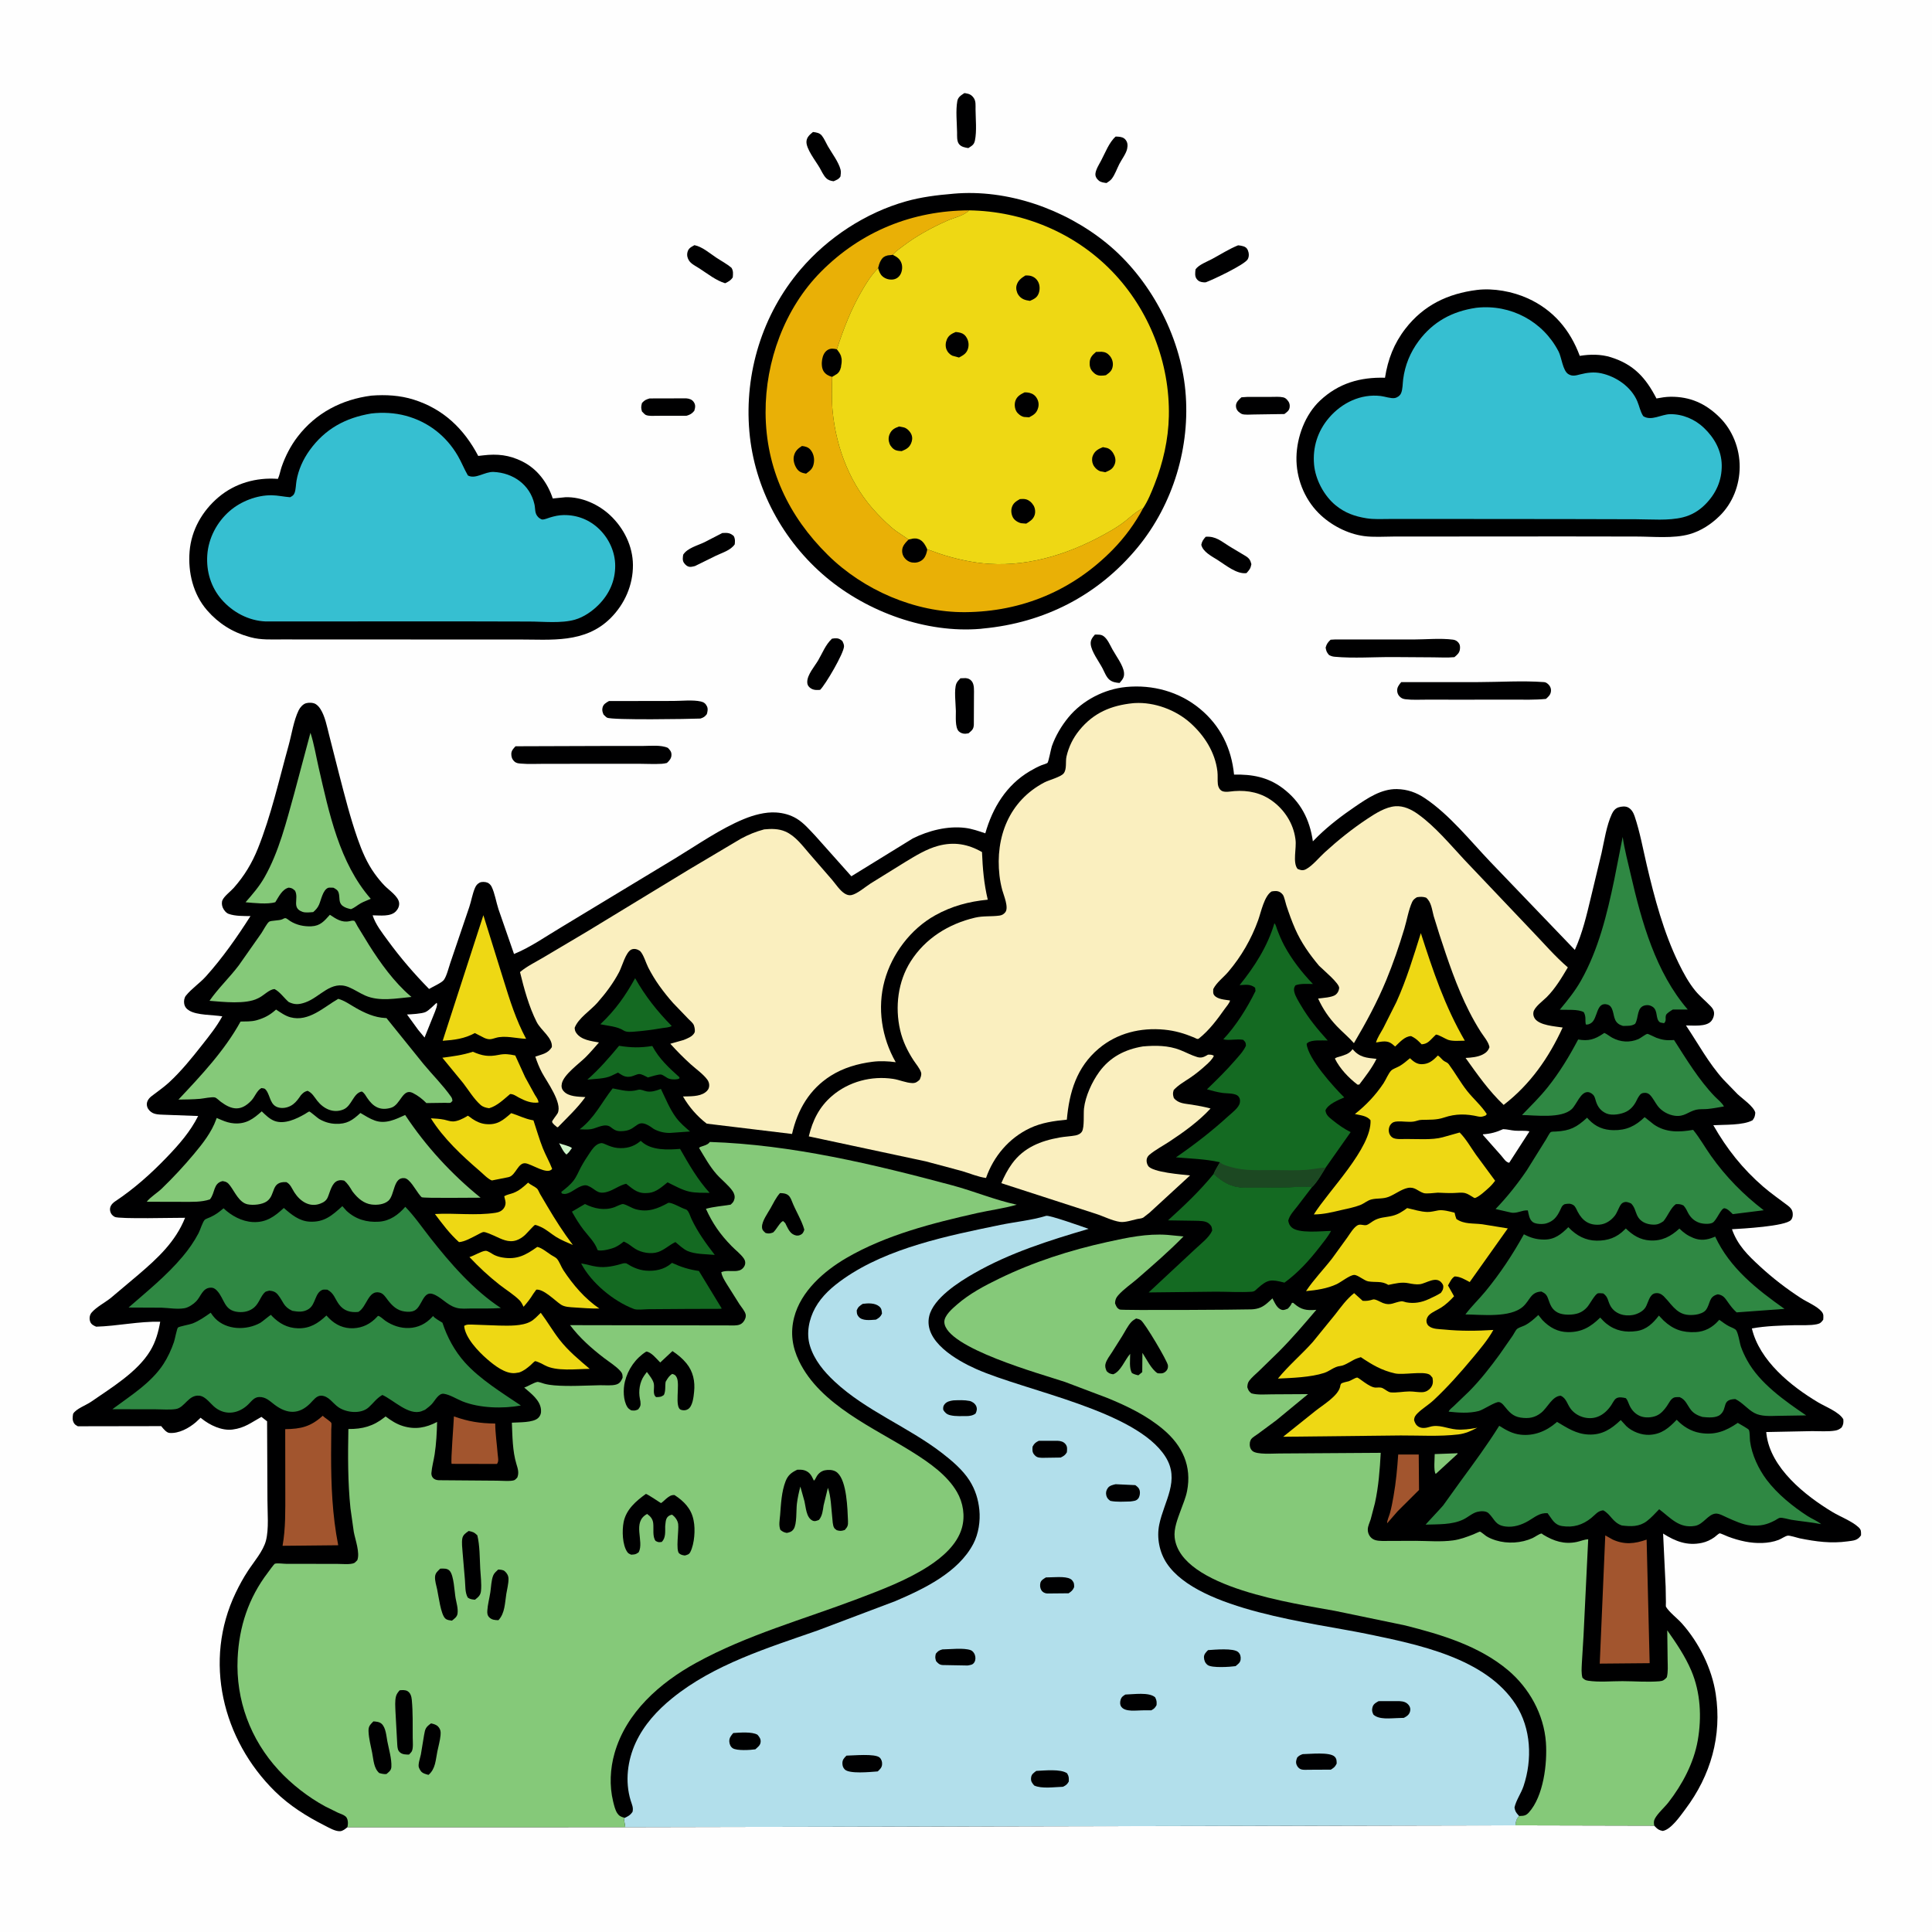 <?xml version="1.0" encoding="utf-8" ?>
<svg xmlns="http://www.w3.org/2000/svg" xmlns:xlink="http://www.w3.org/1999/xlink" width="1024" height="1024">
	<path fill="#FEFEFE" d="M0 -0L1024 0L1024 1024L-0 1024L0 -0Z"/>
	<path fill="#000001" d="M591.339 72.375L592.669 72.439C594.258 72.561 595.628 72.855 596.646 74.176C597.753 75.612 597.757 77.185 597.393 78.928C596.869 81.431 594.461 84.592 593.25 86.97C591.99 89.446 590.94 92.572 589.247 94.765C588.53 95.695 587.45 96.375 586.474 97.007C585.093 96.806 583.53 96.672 582.416 95.75C581.263 94.796 580.434 93.522 580.605 92C580.859 89.746 582.511 87.176 583.558 85.213C585.726 81.151 587.869 75.373 591.339 72.375Z"/>
	<path fill="#000001" d="M580.343 336.323C582.036 336.404 583.525 336.168 584.949 337.2C587.04 338.715 588.426 342.046 589.662 344.278C591.494 347.585 595.288 352.613 595.732 356.364C596.043 358.988 594.961 360.146 593.393 361.989C591.46 361.837 589.602 361.547 588.058 360.288C586.365 358.908 585.39 356.227 584.407 354.319C582.517 350.652 578.388 345.321 578.097 341.338C577.939 339.186 579.012 337.877 580.343 336.323Z"/>
	<path fill="#000001" d="M657.985 210.58L661.25 210.364L673.712 210.361C675.769 210.373 678.129 210.153 680.131 210.606C680.987 210.8 681.559 211.216 682.15 211.852C683.291 213.081 683.772 214.309 683.515 216C683.249 217.753 682.025 218.418 680.758 219.445L664.437 219.691C662.889 219.702 659.421 220.032 658.045 219.355C657.559 219.116 656.651 218.469 656.25 218.045C655.458 217.208 655.056 216.18 655.075 215.036C655.107 213.123 656.675 211.761 657.985 210.58Z"/>
	<path fill="#000001" d="M344.271 211.18L363.693 211.132C365.291 211.261 366.774 211.698 367.717 213.105C368.797 214.715 368.491 216.058 367.98 217.75C366.697 219.297 365.849 219.738 363.948 220.35L348.489 220.38C346.654 220.376 343.909 220.666 342.25 219.919C341.678 219.662 340.754 218.551 340.25 218.09C339.701 216.103 339.764 215.622 340.25 213.604C341.713 212.044 342.218 211.851 344.271 211.18Z"/>
	<path fill="#000001" d="M430.895 69.959C432.729 70.197 434.401 70.4 435.616 71.919C436.873 73.493 437.771 75.727 438.782 77.481C440.908 81.171 444.505 85.889 445.52 89.938C445.811 91.097 445.632 92.332 445.477 93.5C444.605 95.011 443.338 95.4 441.819 96.068C440.203 95.842 438.962 95.513 437.785 94.307C436.405 92.894 435.393 90.579 434.391 88.854C432.323 85.291 427.139 78.814 427.448 74.909C427.628 72.63 429.255 71.329 430.895 69.959Z"/>
	<path fill="#000001" d="M368.068 129.938C372.214 130.758 376.133 134.229 379.626 136.543C382.371 138.362 385.235 139.836 387.75 141.989C388.73 143.738 388.535 145.045 388.382 147C387.264 148.699 386.145 149.244 384.343 150.126C379.48 148.676 374.979 145.04 370.735 142.304C368.964 141.163 366.428 139.964 365.252 138.199C364.367 136.869 363.992 135.361 364.346 133.79C364.856 131.529 366.229 131.013 368.068 129.938Z"/>
	<path fill="#000001" d="M639.04 284.499C644.386 284.084 647.278 286.886 651.64 289.588L660.251 294.736C662.118 295.908 662.779 296.947 663.26 299.055C662.782 301.429 662.296 301.901 660.68 303.753C655.542 304.477 649.63 299.519 645.371 296.813C642.297 294.86 637.554 292.519 636.712 288.75C637.072 286.845 637.792 285.954 639.04 284.499Z"/>
	<path fill="#000001" d="M511.14 49.337L511.917 49.447C513.804 49.741 515.026 50.347 516.123 51.955C517.305 53.686 517.039 55.885 517.057 57.883C517.1 62.967 517.769 69.552 516.734 74.467C516.242 76.801 515.111 77.242 513.237 78.488C511.375 78.183 509.441 77.881 508.235 76.273C507.075 74.724 507.301 71.971 507.271 70.115C507.188 64.971 506.494 58.599 507.389 53.603C507.784 51.397 509.395 50.523 511.14 49.337Z"/>
	<path fill="#000001" d="M382.83 282.519L383.343 282.487C385.679 282.364 387.045 282.471 388.885 284.095C389.717 285.685 389.594 286.743 389.428 288.5C387.228 291.723 382.896 292.888 379.5 294.532L368.321 300.031C367.516 300.209 366.575 300.475 365.75 300.449C364.372 300.407 363.171 299.356 362.459 298.25C361.631 296.964 361.893 295.412 362.104 294C364.276 290.515 369.652 289.161 373.25 287.449L382.83 282.519Z"/>
	<path fill="#000001" d="M509.058 359.505L511.75 359.415C513.144 359.529 514.097 359.916 515.007 361C516.529 362.814 516.215 366.105 516.223 368.331L516.152 384.127C516.019 386.62 515.095 387.123 513.318 388.685L511.662 388.898C510.404 388.96 509.051 388.477 508.166 387.599C506.112 385.563 506.68 379.553 506.629 376.82C506.561 373.095 505.58 365.444 506.905 362.274C507.341 361.231 508.283 360.309 509.058 359.505Z"/>
	<path fill="#000001" d="M440.952 338.516L442.2 338.339C444.132 338.172 444.995 338.53 446.472 339.75C446.873 340.601 447.36 341.576 447.351 342.536C447.318 346.173 437.537 362.866 434.688 365.629L433.875 365.69C431.95 365.805 430.355 365.539 428.957 364.194C428.148 363.414 427.855 362.559 427.86 361.443C427.876 357.571 431.743 353.235 433.624 350.036C435.989 346.012 437.492 341.796 440.952 338.516Z"/>
	<path fill="#000001" d="M656.218 130.021C657.189 130.11 658.079 130.247 659.013 130.535C660.162 130.89 660.878 131.47 661.364 132.578C662.013 134.055 662.153 136.004 661.283 137.471C659.586 140.335 642.988 148.212 639.12 149.614C638.652 149.658 638.533 149.685 638 149.645C636.393 149.524 635.258 149.165 634.25 147.829C633.158 146.382 633.479 144.419 633.666 142.75C635.441 140.261 639.704 138.733 642.42 137.276C647.022 134.808 651.357 131.986 656.218 130.021Z"/>
	<path fill="#000001" d="M322.751 371.574L356.863 371.516C361.306 371.516 367.211 370.835 371.486 371.809C373.045 372.165 373.985 372.892 374.693 374.343C375.353 375.695 375.015 377.155 374.635 378.514C373.51 379.928 372.961 380.272 371.249 380.848C365.204 381.104 324.375 381.758 321.75 380.37C321.155 380.055 320.43 379.213 319.902 378.75C319.394 377.523 319.032 376.601 319.312 375.26C319.745 373.18 321.095 372.572 322.751 371.574Z"/>
	<path fill="#000001" d="M705.25 339.067L707.678 338.925L749.03 338.943C755.767 338.936 763.542 338.158 770.178 339.038C771.271 339.182 772.209 339.696 772.931 340.526C773.819 341.546 773.926 342.555 773.815 343.85C773.626 346.05 772.433 346.962 770.874 348.3C767.22 348.677 763.314 348.413 759.636 348.4L738.587 348.257C728.382 348.195 717.491 349.026 707.364 348.089C706.181 347.98 705.418 347.7 704.378 347.153C703.132 345.626 702.973 345.196 702.613 343.25C703.135 341.324 703.797 340.42 705.25 339.067Z"/>
	<path fill="#000001" d="M742.673 361.549L783.842 361.526C795.128 361.498 807.024 360.701 818.25 361.527C819.005 361.583 819.485 361.777 820.103 362.25C821.492 363.313 822.238 364.742 822.023 366.5C821.801 368.321 820.662 369.256 819.383 370.437C813.543 371.027 807.499 370.814 801.629 370.823L775.205 370.843L755.98 370.831C752.399 370.825 748.618 371.053 745.062 370.629C743.94 370.496 743.138 370.28 742.25 369.546C741.215 368.691 740.665 367.649 740.543 366.332C740.363 364.377 741.474 362.952 742.673 361.549Z"/>
	<path fill="#000001" d="M273.247 395.537L319.399 395.382L340.581 395.372C344.663 395.373 350.308 394.709 354.013 396.395C355.07 397.569 355.879 398.279 355.892 400C355.906 401.934 354.811 403.152 353.481 404.386C352.578 404.606 351.681 404.776 350.75 404.832C346.632 405.082 342.381 404.813 338.25 404.809L312.219 404.833L288.754 404.837C284.574 404.835 280.208 405.083 276.045 404.718C274.595 404.591 273.584 404.523 272.507 403.473C271.377 402.371 270.963 401.054 271.004 399.5C271.047 397.835 272.172 396.675 273.247 395.537Z"/>
	<path fill="#000001" d="M782.768 153.685C791.528 152.595 801.739 154.497 809.765 158.137C823.275 164.265 832.199 174.843 837.306 188.619C842.709 187.733 848.482 187.687 853.76 189.335C865.875 193.117 872.286 200.211 877.959 211.194C880.394 210.752 882.923 210.309 885.403 210.286C895.796 210.19 903.947 213.86 911.298 221.069C918.291 227.928 922.113 237.745 922.067 247.5C922.021 257.138 918.388 266.611 911.489 273.407C907.016 277.812 901.581 281.402 895.505 283.123C886.952 285.546 876.132 284.378 867.311 284.377L829.125 284.321L738.603 284.381C733.52 284.396 728.004 284.811 722.968 284.137C714.092 282.948 705.104 278.213 698.828 271.882C691.158 264.144 686.935 253.199 687.147 242.317C687.358 231.557 691.739 219.736 699.682 212.293C709.472 203.12 720.859 199.856 734.076 200.206C735.613 190.467 738.805 182.099 744.875 174.244C754.535 161.744 767.36 155.634 782.768 153.685Z"/>
	<path fill="#36BFD1" d="M782.25 163.16L782.787 163.096C800.711 161.19 817.795 170.277 826.071 186.284C827.705 189.445 828.278 196.449 831.233 198.274C833.389 199.605 835.217 199.02 837.5 198.437C841.195 197.495 844.884 197.037 848.669 197.853C856.61 199.565 864.542 205.001 867.791 212.656C868.929 215.338 869.34 218.064 870.945 220.559C875.18 223.337 880.512 219.601 885.164 219.521C891.79 219.408 898.384 222.242 903.131 226.781C908.66 232.069 912.434 238.745 912.555 246.531C912.682 254.699 909.468 261.709 903.75 267.426C900.426 270.749 896.553 273.049 891.98 274.188C884.325 276.094 875.121 275.214 867.223 275.208L829.75 275.115L756.693 275.053L736.677 275.067C732.599 275.072 728.29 275.351 724.254 274.699C718.042 273.696 712.852 271.857 707.94 267.841C701.763 262.792 697.196 254.195 696.483 246.248C695.658 237.057 698.394 228.469 704.404 221.439C711.209 213.479 721.263 208.617 731.848 209.891C733.939 210.143 737.304 211.347 739.299 210.958C740.662 210.692 742.013 209.724 742.585 208.428C743.497 206.363 743.416 203.245 743.708 200.984C744.668 193.549 747.459 186.743 751.941 180.727C759.587 170.462 769.71 165.033 782.25 163.16Z"/>
	<path fill="#000001" d="M196.854 209.691C204.405 209.096 212.024 209.526 219.28 211.815C235.026 216.782 245.911 227.279 253.475 241.653L256 241.361C263.566 240.443 269.942 241.124 276.845 244.578C284.861 248.587 290.189 255.833 292.979 264.208L299.737 263.538C308.387 263.296 317.293 267.33 323.506 273.213C330.681 280.007 335.414 289.463 335.472 299.481C335.534 310.115 331.068 320.23 323.559 327.68C310.017 341.113 292.176 338.93 274.683 338.948L240.75 338.947L171.655 338.937L149.794 338.911C144.233 338.901 138.299 339.269 132.896 337.776L132 337.523C123.224 335.114 115.805 330.404 109.824 323.551C102.346 314.985 99.582 303.383 100.49 292.25C101.414 280.915 107.221 270.795 115.82 263.523C124.625 256.077 135.91 252.956 147.288 253.814C148.216 251.824 148.549 249.519 149.272 247.434C151.229 241.788 154.054 236.285 157.688 231.538C167.421 218.822 181.167 211.705 196.854 209.691Z"/>
	<path fill="#36BFD1" d="M196.782 219.159C202.826 218.444 209.222 218.781 215.115 220.375C226.967 223.58 236.51 231.028 242.67 241.614C244.631 244.985 246.038 248.624 247.993 252C251.983 254.203 256.946 249.938 261.559 250.136C271.862 250.579 280.868 256.816 283.25 267.199C283.853 269.828 283.238 272.025 285.267 274.098C285.71 274.55 286.846 275.346 287.5 275.37C288.518 275.406 290.473 274.595 291.471 274.289C293.902 273.546 296.24 273.025 298.802 272.994C306.013 272.908 312.617 275.529 317.75 280.588C322.851 285.615 326.03 292.59 326.069 299.79C326.114 307.834 322.911 314.899 317.264 320.577C313.852 324.007 309.389 327.105 304.686 328.446C297.479 330.499 288.03 329.433 280.558 329.426L244.811 329.343L140.73 329.375C131.741 328.997 123.32 324.486 117.463 317.75C111.759 311.191 109.275 302.784 109.866 294.177C110.483 285.211 114.952 276.741 121.705 270.863C127.611 265.723 136.148 262.386 144.023 262.499C147.257 262.545 150.511 263.298 153.75 263.546C155.028 262.872 155.701 262.519 156.192 261.088C156.814 259.277 156.824 256.75 157.15 254.821C158.122 249.057 160.634 243.494 164.036 238.75C172.243 227.306 183.111 221.439 196.782 219.159Z"/>
	<path fill="#000001" d="M504.899 102.718L505.312 102.67C533.997 100.113 564.348 110.854 586.46 128.841C609.422 147.521 625.526 177.645 628.278 207.137C631.027 236.594 621.837 267.249 602.972 290.141C582.067 315.506 553.558 330.117 520.879 333.151L519.691 333.293C490.93 335.721 459.859 324.395 437.917 306C414.911 286.714 399.786 258.666 397.181 228.709C394.486 197.728 404.062 166.573 424.275 142.859C438.704 125.932 458.786 112.734 480.25 106.702C488.339 104.429 496.55 103.411 504.899 102.718Z"/>
	<path fill="#E9B006" d="M605.851 269.374C601.666 277.363 596.047 284.957 589.729 291.396C568.569 312.964 541.671 324.246 511.481 324.456C484.948 324.641 457.684 312.775 438.871 294.25C417.924 273.623 405.928 248.372 405.774 218.736C405.633 191.586 415.84 163.461 435.112 144.039C456.433 122.551 483.634 111.603 513.732 111.492C510.36 114.592 506.113 115.165 502.003 117C493.861 120.633 485.715 125.017 478.622 130.441C476.898 131.759 474.494 133.341 473.233 135.076C470.896 135.377 468.86 135.266 467.328 137.389C466.275 138.849 465.843 140.419 465.45 142.147C461.981 145.507 459.421 149.667 456.986 153.811C451.103 163.826 447.15 174.133 443.55 185.119C445.821 187.901 446.408 189.376 446.005 193C445.794 194.895 445.312 196.906 443.75 198.151L441.07 199.772C440.953 205.712 440.713 211.821 441.276 217.736C443.188 237.85 450.951 257.712 465.101 272.396C468.197 275.608 471.395 278.853 475 281.499L481.578 285.955C483.664 285.382 485.895 284.945 487.849 286.184C489.617 287.305 490.695 289.271 491.494 291.138L497.828 293.413C506.465 296.254 515.403 298.283 524.5 298.852C546.892 300.254 568.838 292.792 588.028 281.707C590.775 280.12 593.557 278.435 596.048 276.472C599.055 274.101 601.922 271.279 605.381 269.592L605.851 269.374Z"/>
	<path fill="#000001" d="M425.044 236.384C426.763 236.565 428.379 236.981 429.538 238.352C431.146 240.255 431.733 242.785 431.378 245.221C430.932 248.271 429.65 249.312 427.222 251.046C425.078 250.656 423.529 250.203 422.258 248.293C421.059 246.491 420.293 243.939 420.769 241.789C421.351 239.159 422.842 237.763 425.044 236.384Z"/>
	<path fill="#000001" d="M441.07 199.772C439.243 199.227 437.751 198.548 436.628 196.924C435.442 195.208 435.418 192.434 435.766 190.466C436.112 188.502 436.96 186.496 438.75 185.439C440.368 184.485 441.798 184.8 443.55 185.119C445.821 187.901 446.408 189.376 446.005 193C445.794 194.895 445.312 196.906 443.75 198.151L441.07 199.772Z"/>
	<path fill="#000001" d="M481.578 285.955C483.664 285.382 485.895 284.945 487.849 286.184C489.617 287.305 490.695 289.271 491.494 291.138C491.161 292.914 490.753 294.622 489.566 296.047C488.458 297.377 486.641 298.16 484.927 298.216C483.034 298.277 481.499 297.753 480.122 296.447C478.795 295.188 478.136 293.691 478.16 291.84C478.191 289.326 479.953 287.643 481.578 285.955Z"/>
	<path fill="#EED814" d="M513.732 111.492C542.105 111.948 569.513 123.277 589.355 143.75C609.076 164.098 620.1 192.293 619.521 220.565C619.268 232.925 616.428 245.33 611.895 256.795C610.212 261.052 608.41 265.564 605.851 269.374L605.381 269.592C601.922 271.279 599.055 274.101 596.048 276.472C593.557 278.435 590.775 280.12 588.028 281.707C568.838 292.792 546.892 300.254 524.5 298.852C515.403 298.283 506.465 296.254 497.828 293.413L491.494 291.138C490.695 289.271 489.617 287.305 487.849 286.184C485.895 284.945 483.664 285.382 481.578 285.955L475 281.499C471.395 278.853 468.197 275.608 465.101 272.396C450.951 257.712 443.188 237.85 441.276 217.736C440.713 211.821 440.953 205.712 441.07 199.772L443.75 198.151C445.312 196.906 445.794 194.895 446.005 193C446.408 189.376 445.821 187.901 443.55 185.119C447.15 174.133 451.103 163.826 456.986 153.811C459.421 149.667 461.981 145.507 465.45 142.147C465.843 140.419 466.275 138.849 467.328 137.389C468.86 135.266 470.896 135.377 473.233 135.076C474.494 133.341 476.898 131.759 478.622 130.441C485.715 125.017 493.861 120.633 502.003 117C506.113 115.165 510.36 114.592 513.732 111.492Z"/>
	<path fill="#000001" d="M584.568 236.996L586.75 237.44C588.617 238.021 589.859 239.612 590.615 241.349C591.357 243.051 591.421 244.745 590.648 246.45C589.608 248.745 588.049 249.371 585.803 250.286L583.25 249.805C581.631 249.281 580.048 247.751 579.355 246.189C578.743 244.809 578.632 243.087 579.167 241.67C580.165 239.025 582.072 237.993 584.568 236.996Z"/>
	<path fill="#000001" d="M580.934 186.516L583.939 186.448C585.742 186.553 587.031 187.211 588.201 188.593C589.426 190.04 590.057 192.035 589.796 193.922C589.435 196.541 588.176 197.389 586.165 198.864C585.237 199.039 584.281 199.129 583.335 199.099C581.51 199.04 580.317 198.294 579.097 196.954C577.794 195.522 577.439 193.909 577.559 192C577.722 189.394 579.033 188.129 580.934 186.516Z"/>
	<path fill="#000001" d="M476.515 226.034L479.243 226.586C480.91 227.125 482.542 228.859 483.145 230.498C483.712 232.038 483.519 233.558 482.873 235.021C481.824 237.398 480.193 238.151 477.919 239.107C476.91 239.064 475.793 238.966 474.83 238.631C473.365 238.12 472.007 236.57 471.465 235.134C470.817 233.414 470.822 231.664 471.584 229.979C472.636 227.649 474.223 226.909 476.515 226.034Z"/>
	<path fill="#000001" d="M506.545 175.969C507.43 176.056 508.296 176.139 509.151 176.401C510.756 176.891 511.718 177.766 512.493 179.244C513.44 181.051 513.624 183.058 512.99 184.997C512.194 187.432 510.438 188.354 508.289 189.497L504.75 188.52C503.386 187.877 502.219 186.642 501.662 185.233C500.973 183.49 501.151 181.503 501.903 179.805C502.834 177.702 504.521 176.812 506.545 175.969Z"/>
	<path fill="#000001" d="M543.493 146.003C544.456 146.005 545.402 145.986 546.339 146.241C548.126 146.725 549.554 147.924 550.349 149.6C551.207 151.407 551.205 153.672 550.509 155.528C549.656 157.802 547.995 158.524 545.892 159.468C543.338 159.119 541.284 158.527 539.75 156.283C538.867 154.992 538.383 152.956 538.765 151.428C539.436 148.751 541.256 147.382 543.493 146.003Z"/>
	<path fill="#000001" d="M540.566 264.529C541.534 264.474 542.573 264.392 543.529 264.588C545.334 264.958 546.897 266.384 547.813 267.93C548.666 269.369 548.905 271.454 548.353 273.062C547.573 275.337 545.879 276.315 543.927 277.533L541.25 277.317C539.614 276.954 537.697 275.777 536.887 274.274C536.037 272.698 535.759 270.691 536.281 268.975C537.002 266.609 538.517 265.716 540.566 264.529Z"/>
	<path fill="#000001" d="M465.45 142.147C465.843 140.419 466.275 138.849 467.328 137.389C468.86 135.266 470.896 135.377 473.233 135.076C475.329 136.135 476.886 137.086 477.75 139.372C478.455 141.24 478.217 143.692 477.25 145.432C476.453 146.865 475.12 147.834 473.5 148.103C471.517 148.432 469.321 147.827 467.802 146.522C466.437 145.35 465.932 143.819 465.45 142.147Z"/>
	<path fill="#000001" d="M543.048 207.957C543.938 207.962 544.755 207.986 545.623 208.208C547.443 208.674 548.71 209.588 549.636 211.237C550.489 212.756 550.706 214.477 550.235 216.155C549.445 218.967 547.948 219.881 545.465 221.186L542.75 220.997C541.192 220.689 539.465 219.351 538.681 217.994C537.774 216.425 537.59 214.17 538.178 212.454C538.998 210.056 540.9 209.007 543.048 207.957Z"/>
	<path fill="#000001" d="M184.141 968.463C182.982 969.377 181.73 970.495 180.234 970.572C177.668 970.705 174.339 968.709 172.06 967.555C162.491 962.71 153.426 957.03 145.735 949.464C117.88 922.062 107.657 880.245 124.897 844.275C126.823 840.256 128.958 836.347 131.398 832.617C134.553 827.794 139.509 822.122 140.952 816.585C142.583 810.329 141.742 801.708 141.754 795.232L141.563 753.323L138.569 750.977C133.163 753.944 129.831 756.829 123.277 757.685C117.583 758.428 111.19 755.369 106.875 751.877L106.33 751.43L103.805 753.805C100.148 756.952 94.713 759.925 89.758 759.474C88.26 759.337 86.667 757.38 85.775 756.283L85.452 755.878L41.25 755.954C40.43 755.499 39.735 755.155 39.23 754.319C38.255 752.708 38.452 751.107 38.75 749.364C40.248 746.681 45.586 744.835 48.278 742.965C58.99 735.526 72.792 727.274 79.631 715.96C82.54 711.148 83.946 706.022 84.916 700.545C73.507 700.282 62.305 702.841 50.984 703.171C49.683 702.621 48.383 702.007 47.835 700.583C47.225 699 47.425 697.037 48.542 695.713C51.022 692.775 55.687 690.376 58.734 687.927L73.242 675.704C83.497 666.942 93.006 658.22 98.1 645.454C93.38 645.391 63.124 646.21 60.822 644.979C59.667 644.362 58.849 643.507 58.479 642.228C57.781 639.813 59.176 637.979 61.098 636.703C71.094 630.064 80.064 622.049 88.382 613.389C94.813 606.694 100.838 599.854 105.028 591.505L88.343 590.886C86.149 590.763 82.97 590.911 80.977 589.918C79.647 589.255 78.475 588.061 78.028 586.633C77.296 584.287 78.569 582.366 80.358 580.963C83.433 578.551 86.68 576.399 89.562 573.738C96.118 567.686 101.643 560.8 107.144 553.817C110.943 548.997 114.882 544.086 117.814 538.683C112.957 537.846 104.5 538.157 100.371 535.668C98.877 534.767 97.966 533.753 97.635 532C97.379 530.634 97.643 528.836 98.514 527.75C101.547 523.965 105.875 521.141 109.149 517.503C117.909 507.767 125.738 496.595 132.753 485.549C129.122 485.504 124.612 485.624 121.152 484.359C119.812 483.869 118.606 482.315 118.066 481.042C117.558 479.844 117.381 478.174 117.965 476.988C119.069 474.748 122.242 472.458 123.944 470.527C129.537 464.185 133.586 457.481 136.731 449.615C143.689 432.214 147.927 413.252 152.945 395.187C154.608 389.204 155.615 381.992 158.303 376.456C159.02 374.98 160.547 373.208 162.186 372.73C163.628 372.31 165.962 372.358 167.282 373.153C168.287 373.757 169.148 374.744 169.781 375.718C172.293 379.585 173.292 385.099 174.425 389.497L179.735 410.347C182.71 421.8 185.616 433.324 189.527 444.5C191.79 450.966 194.486 457.377 198.509 462.967C200.15 465.247 201.975 467.533 203.95 469.53C206.294 471.9 211.118 475.113 211.531 478.451C211.744 480.174 211.018 481.743 209.867 482.984C207.051 486.021 201.312 485.142 197.489 485.144C199.12 490.094 202.501 494.331 205.536 498.486C212.295 507.737 219.412 515.999 227.422 524.174C229.144 523.098 234.134 520.919 235.268 519.361C236.77 517.299 237.808 512.861 238.664 510.388L248.701 480.822C249.833 477.476 250.378 473.786 251.776 470.558C252.314 469.318 252.997 468.47 254.223 467.821C255.321 467.24 257.343 467.366 258.448 467.86C259.316 468.248 260.134 469.087 260.55 469.938C262.273 473.471 262.959 478.078 264.191 481.86L272.441 505.637C281.085 502.147 289.75 496.027 297.82 491.246L358.033 454.837C369.605 447.803 381.693 439.321 394.176 434.151C399.379 431.996 405.617 430.272 411.296 430.63C415.164 430.873 418.906 431.868 422.241 433.884C426.021 436.17 429.115 439.842 432.137 443.013L451.242 464.445L483.816 444.382C492.144 440.246 502.213 437.651 511.544 438.8C515.223 439.253 518.737 440.496 522.233 441.677C526.088 428.128 533.383 416.089 545.814 408.75C547.796 407.58 549.826 406.487 551.953 405.605C552.717 405.288 554.612 404.81 555.187 404.343C555.738 403.896 557.043 396.837 557.508 395.513C559.429 390.046 562.576 384.745 566.242 380.27C573.675 371.199 585.273 365.224 596.894 364.114C610.931 362.773 624.972 366.594 635.919 375.609C646.856 384.617 652.693 396.59 654.079 410.562C663.606 410.344 671.996 411.861 679.791 417.703C689.315 424.841 694.177 434.229 695.852 445.933L698.644 443.124C704.599 437.342 711.399 432.188 718.25 427.522C724.81 423.054 732.134 418.06 740.41 418.234C746.006 418.353 750.725 420.035 755.354 423.153C768.379 431.926 779.148 445.522 789.945 456.843L834.696 503.476C838.727 494.608 840.955 485.053 843.212 475.617L848.854 452.138C850.298 445.64 851.502 437.475 854.3 431.464C855.041 429.871 856.127 428.446 857.869 427.897C859.43 427.405 861.535 427.181 863 427.994C864.81 428.999 865.762 430.774 866.398 432.655C869.178 440.881 870.807 449.94 872.793 458.407C876.93 476.038 881.781 494.252 889.754 510.594C892.189 515.585 895.048 520.874 898.592 525.174C900.964 528.053 903.939 530.461 906.525 533.153C907.409 534.073 908.185 535.006 908.422 536.31C908.728 538 908.007 540.109 906.853 541.358C904.129 544.307 897.384 543.488 893.601 543.512C900.117 553.219 905.557 563.434 913.443 572.184L920.922 579.901C923.494 582.328 929.606 586.497 930.339 589.75C930.181 591.579 929.993 592.27 928.908 593.75C923.871 596.531 913.881 596.033 908.099 596.39C915.189 608.878 923.67 619.565 934.555 628.97C938.684 632.538 943.188 635.638 947.529 638.936C948.938 640.007 950 641.172 950.169 643C950.29 644.319 950.132 645.584 949.25 646.62C946.394 649.977 923.23 651.215 917.971 651.52C921.004 660.057 926.408 665.3 932.931 671.309C939.685 677.53 946.872 683.053 954.58 688.055C957.76 690.118 963.042 692.28 965.423 695.068C966.732 696.6 966.431 697.608 966.345 699.485C965.31 700.892 964.768 701.49 963 701.864C959.376 702.629 954.987 702.296 951.276 702.38C943.636 702.551 936.071 702.762 928.527 704.089C932.563 721.215 949.231 734.699 963.673 743.294C967.547 745.6 974.84 748.404 977 752.25C977.13 754.115 977.065 754.969 976.107 756.593C975.061 757.466 974.099 758.002 972.733 758.232C968.9 758.879 964.397 758.505 960.498 758.523L936.14 759.009L936.251 760.051C938.358 778.082 956.811 792.736 971.336 801.457C975.456 803.931 981.581 806.249 985.039 809.45C986.587 810.882 986.389 811.826 986.384 813.75C984.5 816.56 982.401 816.516 979.285 816.953C970.622 818.166 962.534 817.094 954 815.368C952.697 815.105 948.523 813.699 947.429 813.942C946.023 814.255 944.143 815.618 942.702 816.175C937.302 818.261 930.652 818.175 925.043 817.071C921.899 816.453 918.835 815.545 915.842 814.407C915.307 814.204 911.769 812.597 911.452 812.678C910.898 812.819 909.264 814.353 908.692 814.759C906.676 816.189 904.478 817.226 902.057 817.75C894.279 819.432 887.965 816.939 881.478 812.822L882.825 840.959L882.967 849.127C882.972 849.469 882.861 851.399 883.001 851.632C884.773 854.576 889.003 857.725 891.395 860.407C900.485 870.602 907.319 884.288 909.371 897.837C912.738 920.075 906.743 940.986 893.295 958.899C890.681 962.382 885.646 969.793 881.25 970.437C879.276 970.02 878.562 969.539 877.171 968.07L876.767 967.631L803.196 967.463L331.419 968.44L184.141 968.463Z"/>
	<path fill="#CFF4CA" d="M296.331 605.927C298.278 606.744 301.598 607.243 303.149 608.5L301.484 610.746L300.25 611.939C298.525 610.566 297.41 607.847 296.331 605.927Z"/>
	<path fill="#85C979" d="M771.783 770.283L772.295 770.167L772.607 770.524L761.281 780.934L760.903 781.161C759.776 779.556 760.431 772.964 760.428 770.693L771.783 770.283Z"/>
	<path fill="#FEFEFE" d="M231.451 531.499L231.623 531.92C231.833 533.071 230.98 535 230.586 536.122L225.027 549.912L221.613 545.803L215.719 537.697C217.967 537.597 223.579 537.308 225.525 536.401C227.446 535.505 229.787 532.901 231.451 531.499Z"/>
	<path fill="#FAEFBF" d="M716.872 556.076C720.661 560.464 724.153 560.657 729.578 561.22C727.174 566.102 723.71 570.513 720.441 574.839L719.5 574.888C714.781 571.25 710.174 566.446 707.523 561.092C708.123 560.42 709.273 560.269 710.138 559.987C712.675 559.161 714.877 558.687 716.583 556.475L716.872 556.076Z"/>
	<path fill="#FEFEFE" d="M796.678 598.48C798.77 598.511 800.905 599.123 803.009 599.287C805.473 599.479 808.266 599.087 810.653 599.649L799.911 616.289C798.106 616.03 796.967 613.966 795.777 612.611L785.94 601.498L786.065 601.196C790.039 600.949 793.062 600.112 796.678 598.48Z"/>
	<path fill="#A2552E" d="M741.073 770.929L751.958 770.931L752.115 789.704L740.774 801.001L735.209 807.392C735.125 805.974 736.267 803.531 736.676 802.083C737.511 799.132 738.068 796.032 738.599 793.014C739.885 785.707 740.588 778.326 741.073 770.929Z"/>
	<path fill="#146A22" d="M336.635 518.473C342.053 528.065 348.313 535.946 356.013 543.79C354.729 544.616 352.495 544.677 350.983 544.926C346.193 545.716 341.469 546.396 336.624 546.758C334.739 546.892 332.172 547.251 330.511 546.178C327.137 543.997 322.111 543.708 318.179 542.88C326.11 535.406 331.345 527.985 336.635 518.473Z"/>
	<path fill="#146A22" d="M328.125 554.289C334.474 555.323 339.394 555.407 345.73 554.394C349.382 561.225 354.434 565.846 360.108 570.958L360.115 571.561C359.689 571.791 359.538 571.908 359 571.996C357.304 572.275 354.919 572.148 353.487 571.206L353.016 570.89C352.486 570.574 351.027 569.613 350.464 569.529C348.947 569.302 345.074 570.667 343.422 571.077C342.216 570.491 340.127 569.225 338.75 569.267C337.568 569.303 335.764 570.322 334.475 570.578C331.834 571.102 330.337 570.326 328.172 568.908L327.562 568.499L324.117 570.149C320.661 571.848 315.14 571.795 311.291 572.246C317.502 566.791 322.85 560.63 328.125 554.289Z"/>
	<path fill="#A2552E" d="M240.584 750.71C248.285 753.471 254.368 754.409 262.478 754.505C262.527 759.9 263.372 765.388 263.784 770.778C263.924 772.611 264.535 774.427 263.4 775.926L239.369 775.874C238.809 774.526 240.499 754.136 240.584 750.71Z"/>
	<path fill="#146A22" d="M324.721 576.86C329.811 577.758 333.108 579.058 338.334 577.602C339.681 577.226 341.432 578.252 342.869 578.472C345.279 578.84 347.394 578.201 349.639 577.386L350.296 577.142C352.785 582.28 355.003 587.92 358.445 592.5C360.514 595.253 363.156 597.469 365.742 599.717L355.045 600.474C351.995 600.498 349.251 599.819 346.564 598.413C337.111 591.289 338.534 598.8 330.572 599.471C327.445 599.734 326.224 599.429 323.79 597.472C320.709 594.993 316.396 597.992 313.25 598.481C311.325 598.78 309.179 598.626 307.232 598.56C315.225 592.411 318.684 584.57 324.721 576.86Z"/>
	<path fill="#EED814" d="M250.63 557.45C255.563 559.614 258.923 560.197 264.25 559.115C267.628 558.428 269.757 558.725 273.096 559.426L278.333 570.908L283.428 580.172C284.176 581.444 285.407 582.895 285.392 584.35C281.653 584.851 278.419 583.52 275.156 581.812C273.555 580.974 272.199 579.835 270.378 579.864C267.061 582.626 263.492 586.193 259.25 587.382C257.565 587.142 255.997 586.76 254.686 585.597C251.211 582.518 248.338 577.778 245.507 574.082L234.452 560.625C240.262 559.834 244.969 559.292 250.63 557.45Z"/>
	<path fill="#EED814" d="M279.915 626.813C281.358 628.126 283.303 628.782 284.677 630.016C285.21 630.494 285.81 632.082 286.218 632.785L290.083 639.334C294.332 646.535 298.569 653.161 303.619 659.853C300.625 658.537 297.48 657.31 294.703 655.569C292.067 653.917 289.488 651.576 286.675 650.313C286.057 650.036 284.094 649.163 283.551 649.243C283.078 649.312 279.055 653.875 278.251 654.597C276.923 655.789 275.449 656.787 273.75 657.369C269.486 658.831 265.754 656.704 261.95 654.977C260.805 654.479 257.448 652.932 256.309 653.005C255.428 653.06 253.566 654.205 252.717 654.624C249.89 656.019 246.459 658.098 243.286 658.353C238.281 653.844 234.556 648.808 230.521 643.454C241.081 642.832 252.211 644.42 262.661 642.8C264.476 642.518 266.094 641.82 267.14 640.241C267.872 639.135 268.159 637.74 267.833 636.451L267.25 634.026C268.728 633.126 270.576 632.883 272.188 632.25C275.288 631.033 277.494 629.022 279.915 626.813Z"/>
	<path fill="#EED814" d="M284.755 660.886C287.09 661.302 290.148 663.885 292.144 665.172C292.931 665.68 294.534 666.452 295.128 667.105C296.424 668.528 297.464 671.503 298.604 673.234C303.715 680.994 309.959 688.295 317.668 693.552C313.295 693.617 308.864 693.28 304.5 692.981C302.129 692.818 299.267 692.793 297.237 691.426C294.028 689.264 288.131 683.112 284.25 683.542L282.64 685.765C281.123 688.291 279.445 690.407 277.507 692.619C276.93 691.47 276.329 690.168 275.421 689.243C272.421 686.19 268.145 683.59 264.741 680.923C259.042 676.458 253.775 671.541 248.82 666.269C251.323 665.556 254.993 663.173 257.3 662.96C258.563 662.843 260.741 664.571 261.943 665.149C263.34 665.82 264.757 666.232 266.281 666.492C273.992 667.806 278.687 665.222 284.755 660.886Z"/>
	<path fill="#EED814" d="M286.619 695.804C290.104 700.41 292.983 705.474 296.537 710.039C301.163 715.981 306.863 720.668 312.564 725.524C305.445 725.569 294.963 727.01 288.704 723.612L286.904 722.654C286.358 722.389 284.017 721.349 283.621 721.438C283.212 721.53 281.686 723.149 281.265 723.514C279.271 725.239 277.703 726.529 275.192 727.43L273.092 727.757C267.825 728.306 262.008 723.667 258.194 720.377C253.657 716.463 246.507 709.04 246.013 702.75C247.424 701.848 248.522 702.08 250.188 702.057L264.565 702.574C269.592 702.666 276.647 702.945 281.197 700.473C283.183 699.394 284.99 697.368 286.619 695.804Z"/>
	<path fill="#EED814" d="M753.073 494.578C759.578 514.728 765.702 533.168 776.379 551.585C773.656 551.581 770.082 552.006 767.5 551.126C766.113 550.653 762.394 548.302 761.087 548.359C761.053 548.361 759.893 549.533 759.811 549.613C757.698 551.678 756.59 553.319 753.5 553.512L752.173 552.173C750.833 550.827 749.65 549.992 747.939 549.167C744.574 549.183 741.829 552.479 739.449 554.681L737.857 553.321C735.152 551.24 732.423 552.085 729.314 552.541C730.009 549.981 731.845 547.374 733.12 545.006L740.141 531.05C745.516 519.153 749.161 506.984 753.073 494.578Z"/>
	<path fill="#146A22" d="M330.486 669.571C330.926 669.493 331.493 669.568 331.943 669.582C335.124 671.612 338.437 673.121 342.25 673.451C347.073 673.868 351.98 672.916 355.717 669.71L356.142 669.336C361.032 671.574 365.129 672.879 370.431 673.642L382.536 693.534L381.717 693.709L363.625 693.762L343.409 693.905C341.455 693.926 337.728 694.446 335.937 693.769C325.122 689.678 313.286 679.839 308.016 669.644C310.8 670.039 313.467 670.973 316.25 671.37C321.204 672.076 325.777 670.963 330.486 669.571Z"/>
	<path fill="#EED814" d="M270.952 589.991C274.792 591.154 278.147 592.972 282.168 593.707L282.746 593.807C284.397 598.714 285.799 603.753 287.71 608.565C289.19 612.29 291.227 615.751 292.652 619.5C290.207 623.064 281.531 616.726 278.319 616.546C274.518 616.333 273.371 622.831 269.768 623.844L269.25 623.971L260.708 625.672C258.637 624.953 255.962 622.079 254.231 620.608C244.792 612.517 234.969 603.312 228.375 592.726C230.766 592.843 233.147 592.991 235.5 593.464C237.02 593.77 238.646 594.446 240.203 594.388C242.648 594.297 245.364 592.895 247.422 591.698C247.604 591.592 247.758 591.34 247.965 591.376C248.316 591.436 249.954 592.753 250.37 593.03C252.562 594.491 254.861 595.542 257.518 595.791C263.666 596.367 266.608 593.762 270.952 589.991Z"/>
	<path fill="#EED814" d="M256.2 485.083L266.87 519.336C270.232 530.189 273.456 540.539 278.852 550.597C273.704 550.43 267.53 548.612 262.616 550.148C260.15 550.92 259.154 551.127 256.805 550.17L251.67 547.547C246.145 550.567 240.807 551.211 234.63 551.638L256.2 485.083Z"/>
	<path fill="#146A22" d="M339.616 604.649L340.195 605.196C345.437 609.825 354.036 609.465 360.449 608.93C365.175 617.204 369.686 625.155 376.135 632.24C372.632 632.175 368.75 632.332 365.328 631.574C361.408 630.706 357.451 628.404 353.826 626.659C350.836 629.03 347.862 631.85 343.931 632.268C338.191 632.878 336.097 630.726 331.872 627.42C328.321 628.223 325.391 630.67 321.932 631.682C316.344 633.318 315.803 630.151 311.5 628.459C308.592 627.315 304.746 630.694 302.221 631.936C300.66 632.704 299.454 633.132 297.75 632.544L297.495 631.75C299.846 629.916 302.31 627.983 304.109 625.582C305.683 623.48 306.72 620.814 307.965 618.5C309.339 615.945 310.989 613.428 312.6 611.011C313.838 609.156 315.366 606.932 317.555 606.138C318.974 605.623 319.663 605.968 320.995 606.55C323.029 607.438 324.999 608.221 327.233 608.44C331.695 608.877 335.693 607.89 339.156 605.038L339.616 604.649Z"/>
	<path fill="#146A22" d="M354.3 637.488C356.432 637.372 361.075 640.296 363.476 640.99C364.965 641.421 365.808 644.584 366.474 646C369.812 653.105 374.065 658.915 378.839 665.115C374.444 664.736 368.385 664.824 364.35 663.029C362.146 662.048 359.893 659.854 357.987 658.327C354.792 659.811 352.162 662.471 348.788 663.601C345.037 664.856 340.06 663.97 336.75 661.949C334.919 660.831 333.281 659.27 331.326 658.382L330.591 658.061C329.21 659.183 327.791 660.22 326.179 660.992C324.235 661.924 318.79 663.363 316.75 662.576C315.254 658.322 312.08 655.424 309.369 651.912C307.007 648.852 305.018 645.577 303.136 642.208L310.047 638.15C314.911 640.62 320.422 641.757 325.723 639.82C326.715 639.458 329.525 637.986 330.373 638.183C332.558 638.689 334.766 640.339 337.072 640.949C343.594 642.676 348.648 640.58 354.3 637.488Z"/>
	<path fill="#A2552E" d="M850.826 813.802L854.606 815.925C860.863 818.857 866.463 818.259 872.744 816.015L874.353 881.521L847.895 881.753L850.826 813.802Z"/>
	<path fill="#A2552E" d="M171.035 750.396C171.973 751.395 175.144 753.275 175.631 754.219C175.809 754.566 175.586 757.117 175.579 757.644L175.487 770.737C175.477 786.918 176.119 803.107 179.261 819.018L157.584 819.236L149.759 819.306C151.425 810.04 151.203 800.493 151.212 791.111L151.172 757.484C159.579 757.376 164.712 756.14 171.035 750.396Z"/>
	<path fill="#85C979" d="M164.551 388.386C166.471 394.32 167.487 400.702 168.885 406.789C174.404 430.832 179.867 457.371 196.506 476.382C194.784 477.203 192.917 477.803 191.25 478.729C189.414 479.748 188.01 481.113 186 481.868C184.443 481.522 183.023 481.155 181.709 480.207C179.253 478.435 180.258 475.77 179.508 473.25C179.06 471.746 178.025 471.229 176.75 470.514C176.073 470.523 174.579 470.34 174 470.548C171.097 471.589 170.202 477.07 169.057 479.584C168.312 481.218 167.345 482.271 165.992 483.425C164.34 483.549 161.954 483.854 160.38 483.315C154.349 481.252 158.553 476.275 156.382 472.097C155.157 471.006 154.71 470.626 153 470.465C149.501 471.366 147.724 475.332 145.925 478.17C141.9 479.46 134.397 478.578 130.146 478.216C133.826 474.02 137.452 469.824 140.213 464.948C147.877 451.417 151.767 435.562 155.916 420.693L164.551 388.386Z"/>
	<path fill="#2F8843" d="M860.057 443.598C861.035 450.309 862.819 456.992 864.341 463.598C870.081 488.519 877.546 515.36 894.54 535.068L886.639 535.078C885.79 535.583 883.349 537.056 883.026 538C882.435 539.729 883.459 540.807 882 542.312C881.53 542.208 880.075 542.053 879.75 541.813C877.22 539.937 879.012 535.477 875.75 533.512C874.555 532.793 873.413 532.58 872.057 532.833C867.315 533.721 868.665 539.438 866.644 542.643C864.763 543.949 862.414 543.695 860.201 543.76L858.807 543.24C855.073 541.461 855.744 537.911 854.395 534.75C853.913 533.619 853.219 532.772 852 532.43C845.874 530.708 846.977 539.939 843.276 542.276C842.403 542.827 841.535 543.167 840.513 542.995C840.011 540.344 840.793 539.108 839.462 536.509C836.519 534.738 830.332 535.396 826.729 535.149C830.825 530.238 834.827 525.278 837.981 519.688C847.236 503.28 851.765 484.566 855.586 466.275L860.057 443.598Z"/>
	<path fill="#2F8843" d="M850.317 547.466C851.742 548.054 853.156 549.286 854.551 550.036C858.912 552.377 863.788 552.697 868.37 550.746C869.669 550.193 872.046 548.165 873.198 547.958C873.494 547.905 877.301 549.817 877.914 550.044C880.942 551.163 883.262 551.491 886.445 551.274L887.264 551.215C893.797 561.388 900.417 572.391 908.836 581.121C910.289 582.627 912.839 584.605 913.712 586.449C910.825 586.935 907.891 587.521 904.975 587.789C903.098 587.961 900.774 587.754 898.969 588.188C894.763 589.198 892.765 592.025 887.75 591.382C884.282 590.937 880.696 588.969 878.59 586.155C877.25 584.364 876.133 582.019 874.59 580.415C873.576 579.36 872.335 579.065 870.915 579.308C869.416 579.565 868.809 580.849 868.081 581.986C866.676 584.989 865.111 587.548 862.092 589.144C859.371 590.582 854.405 591.419 851.488 590.186C848.516 588.929 846.798 586.66 845.893 583.75C845.612 582.844 845.39 581.839 844.935 581C844.353 579.928 842.961 578.969 841.75 578.852C837.817 578.472 835.62 585.452 833.068 587.843C827.581 592.981 813.939 591.095 806.688 590.994C811.298 586.243 816.072 581.54 820.217 576.374C826.55 568.482 831.753 559.879 836.46 550.942C841.823 551.907 845.193 550.946 849.706 547.887L850.317 547.466Z"/>
	<path fill="#85C979" d="M174.838 484.851C178.133 487.017 181.081 489.118 185.211 488.26L186.5 487.985C186.569 487.979 187.634 487.95 187.75 488.028C188.239 488.357 189.152 490.365 189.536 491L195.575 500.856C201.6 510.408 208.911 520.556 217.551 527.942L218.096 528.403C210.213 529.115 201.121 530.991 193.581 527.666C190.596 526.35 187.841 524.438 184.824 523.204C175.374 519.339 169.774 528.523 161.804 531.307C158.46 532.475 156.199 532.621 153.024 531.089C150.522 528.942 148.403 525.7 145.472 524.207C142.709 524.441 139.925 527.49 137.397 528.794L136.638 529.174C130.251 532.426 118.183 531.018 111.041 530.451C115.586 523.877 121.702 518.102 126.562 511.664L138.56 494.578C139.484 493.218 141.438 489.405 142.625 488.54C143.61 487.822 147.945 488.003 149.603 487.248C150.158 486.995 150.846 486.501 151.501 486.675C152.017 486.813 153.291 487.859 153.819 488.19C157.175 490.294 161.052 491.133 165.008 490.962C169.793 490.754 171.849 488.173 174.838 484.851Z"/>
	<path fill="#146A22" d="M643.266 622.193C646.612 625.114 649.787 627.548 654.185 628.736C657.952 629.754 662.173 629.488 666.047 629.468L683.389 629.25C687.283 629.153 691.562 628.759 695.418 629.168L687.539 639.477C685.775 641.736 683.45 644.145 682.798 647C683.11 648.519 683.419 649.39 684.562 650.485C688.189 653.961 700.464 652.465 705.487 652.41C703.851 655.483 701.391 658.443 699.25 661.191C693.794 668.196 688.012 674.565 680.805 679.827C673.689 678.022 672.056 677.933 666.566 682.816C665.286 683.954 665.011 684.553 663.267 684.661C657.137 685.039 650.686 684.617 644.523 684.62L608.811 685.021L633.495 662.021C636.351 659.301 640.938 655.884 642.477 652.25C642.325 650.427 642.238 649.884 640.884 648.617C639.123 646.969 635.851 647.111 633.572 647.029L619.059 646.813C627.693 638.993 635.905 631.252 643.266 622.193Z"/>
	<path fill="#EED814" d="M762.081 559.436C763.389 560.158 764.217 561.709 765.614 562.499C766.428 562.96 767.269 563.253 767.848 564.031C771.255 568.608 773.996 573.634 777.572 578.177C780.779 582.253 785.317 586.181 788.039 590.5L787.404 591.25C786.031 591.761 785.072 592.129 783.584 591.787C777.209 590.319 771.583 590.224 765.394 592.317C761.253 593.718 757.651 593.409 753.384 593.557C751.846 593.61 750.709 594.24 749.25 594.453C746.543 594.85 743.405 594.227 740.601 594.399C739.053 594.494 738.066 594.775 737.079 596.011C736.213 597.095 735.908 598.568 736.136 599.92C736.35 601.183 737.027 602.299 738.118 602.986C739.733 604.002 743.142 603.697 745 603.683C750.85 603.638 759.15 604.318 764.647 602.777L773.657 600.248C776.979 603.556 779.553 608.149 782.266 611.99L792.459 625.834C791.479 627.092 790.475 628.305 789.294 629.379C787.456 631.05 784.284 634.012 782.036 634.892C781.444 635.123 781.109 634.742 780.647 634.465C779.415 633.726 777.933 632.719 776.538 632.367C774.748 631.916 772.396 632.262 770.556 632.321C767.728 632.411 764.9 632.267 762.075 632.141C760.294 632.217 756.096 632.86 754.545 632.359C751.371 631.333 749.932 628.884 746.128 629.636C742.771 630.299 739.278 633.096 735.995 634.356C732.885 635.55 730.014 634.98 726.936 635.718C724.715 636.25 723.007 637.912 720.895 638.725C717.781 639.925 714.359 640.561 711.109 641.315C706.046 642.491 701.605 643.644 696.359 643.68C704.227 631.026 727.067 608.485 726.411 593.75C724.447 591.316 721.094 591.155 718.11 590.459C724.006 585.859 729.115 580.412 733.276 574.191C734.5 572.36 735.936 568.755 737.43 567.356C738.363 566.482 740.628 565.717 741.814 565.027C743.812 563.863 745.539 562.366 747.298 560.878C749.129 562.593 750.936 564.083 753.575 564.045C757.091 563.994 759.232 562.348 761.604 559.93L762.081 559.436Z"/>
	<path fill="#2F8843" d="M831.26 650.415L831.554 650.737C835.575 654.904 840.408 657.522 846.266 657.574C852.185 657.626 856.868 655.977 861.066 651.763L861.708 651.112C865.437 654.712 869.272 657.155 874.571 657.465C880.91 657.837 885.611 655.318 890.117 651.162C892.424 653.428 894.455 654.886 897.484 656.129C901.264 657.681 904.783 657.233 908.428 655.695L909.082 655.414C916.826 672.113 931.11 683.33 945.817 693.733L920.448 695.59C918.572 693.939 917.325 692.273 915.887 690.25C914.257 687.956 913.422 686.488 910.5 686.007C905.558 687.216 906.678 690.821 904.202 694.261C903.144 695.731 900.602 696.546 898.883 696.783C891.235 697.839 888.397 694.753 883.896 689.306L881.75 686.974C880.428 685.782 879.08 685.136 877.25 685.466C874.164 686.022 873.572 690.618 872.172 692.896C870.828 695.085 867.93 696.498 865.482 696.967C860.99 697.828 855.993 696.406 853.622 692.25C852.095 689.572 852.467 687.45 849.75 685.544C848.962 685.524 847.741 685.321 847 685.475C845.429 685.803 842.612 691.253 841.285 692.75C839.962 694.242 838.492 695.349 836.601 696.015C833.627 697.061 828.467 697.179 825.617 695.691C822.417 694.021 821.65 691.495 820.514 688.303C819.777 686.234 818.971 685.484 817 684.55C811.289 684.75 810.96 689.169 807.25 692.505C800.446 698.623 785.292 696.763 776.698 696.679C779.922 692.36 783.893 688.615 787.321 684.442C795.117 674.952 801.756 664.939 807.697 654.195C811.297 656.085 814.379 656.989 818.432 657.003C824.039 657.023 827.499 654.167 831.26 650.415Z"/>
	<path fill="#2F8843" d="M841.186 592.409L842.148 593.453C845.781 597.258 849.957 598.922 855.153 599.013C861.979 599.132 866.813 596.841 871.69 592.112L876.579 596.004C882.962 600.392 890.13 600.134 897.399 598.848C900.936 603.188 903.665 608.125 906.901 612.688C914.743 623.747 924.064 633.223 934.814 641.459L918.399 643.519C917.223 642.392 915.773 640.722 914.114 640.413C912.204 640.057 909.913 646.883 907.665 648.088C905.972 648.994 902.397 648.696 900.623 648.069C897.607 647.001 895.73 644.995 894.362 642.175C893.731 640.875 893.225 639.971 892.25 638.911C890.711 638.21 889.94 638.133 888.25 638.225C885.529 640.104 883.924 644.625 881.646 647.273C879.859 648.533 878.539 649.138 876.289 649.086C872.718 649.003 869.245 647.567 867.702 644.156C866.636 641.798 866.439 639.805 864.538 637.88C863.16 637.29 861.956 636.718 860.443 637.336C858.877 637.976 858.215 640.046 857.49 641.5C857.023 642.437 856.597 643.411 855.959 644.25C853.985 646.846 851.052 648.832 847.75 649.093C842.248 649.529 838.696 646.984 836.215 642.257C835.675 641.226 834.997 639.411 833.995 638.769C832.352 637.715 831.063 637.935 829.268 638.25C828.568 638.656 828.08 639.012 827.699 639.75L826.792 641.65C825.147 645.055 823.332 647.283 819.57 648.423C817.808 648.956 814.109 648.878 812.539 647.815C810.539 646.462 810.265 643.725 809.79 641.54C806.561 641.279 803.843 643.507 800.448 642.592L792.687 640.817C798.791 634.472 804.224 627.639 809.183 620.365L819.492 603.831C819.961 603.09 821.286 600.441 821.938 600.023C822.409 599.721 824.057 599.77 824.66 599.737C832.228 599.317 835.647 597.489 841.186 592.409Z"/>
	<path fill="#85C979" d="M179.284 529.409C182.604 530.319 185.482 532.443 188.452 534.138C193.299 536.904 198.499 539.289 204.149 539.57L204.829 539.597L224.455 563.932C229.234 569.7 234.806 575.219 239.101 581.335C239.623 582.078 239.709 582.62 239.797 583.5C239.448 583.828 239.179 584.271 238.75 584.483C238.368 584.672 236.448 584.514 235.961 584.52L225.999 584.655C223.851 582.485 221.534 580.68 218.805 579.302C213.317 576.531 212.373 585.667 207.208 587.159C201.373 588.846 197.713 586.534 194.614 581.912C193.774 580.66 193.12 579.25 191.75 578.519C187.188 579.408 186.516 586.15 182.047 588.024C176.684 590.272 171.493 587.686 168.142 583.421C166.527 581.365 165.452 579.217 163 578.143C161.136 578.709 160.814 579.121 159.493 580.474C158.264 582.258 157.094 583.975 155.345 585.302C153.307 586.848 150.499 587.619 147.959 587.08C143.097 586.048 143.439 581.107 141.125 577.891C140.304 576.751 139.83 576.889 138.524 576.705C136.041 578.095 135.171 581.288 133.148 583.403C127.659 589.143 122.847 588.304 117.011 583.961C116.332 583.456 114.749 581.907 114.015 581.689C112.439 581.221 107.916 582.235 106.036 582.402C102.239 582.739 98.401 582.737 94.591 582.801C106.49 570.158 119.11 556.749 127.499 541.439C130.214 541.377 133.212 541.507 135.842 540.792L136.5 540.598C140.1 539.557 143.019 537.985 145.826 535.513L146.31 535.078C148.693 536.634 151.156 538.439 153.938 539.183C163.649 541.777 171.674 533.736 179.284 529.409Z"/>
	<path fill="#85C979" d="M138.723 589.034C140.689 590.938 142.9 593.14 145.502 594.115C150.738 596.078 157.091 593.06 161.545 590.497C161.834 590.331 163.674 589.11 163.903 589.121C164.457 589.146 168.217 592.52 169.15 593.066C171.824 594.629 174.649 595.524 177.75 595.649C183.825 595.894 186.806 593.805 191.026 589.899C193.481 591.341 196.007 592.967 198.697 593.916C204.368 595.919 209.674 593.278 214.747 590.969C225.697 607.547 239.296 622.314 254.72 634.803C250.702 634.773 224.84 635.151 223.512 634.556C223.236 634.432 222.07 632.902 221.855 632.624C220.282 630.583 217.142 624.816 214.5 624.46C208.347 623.632 209.292 633.45 205.827 636.446C203.531 638.432 199.905 638.769 197.005 638.425C192.861 637.933 189.689 635.144 187.219 632.003L186.774 631.427C185.487 629.291 184.382 627.353 182.415 625.75C181.149 625.503 180.21 625.368 178.971 625.825C175.782 627 174.915 631.898 173.668 634.698C172.891 636.442 171.42 637.334 169.683 637.977C163.993 640.084 159.045 636.677 156.025 632C154.771 630.057 153.92 627.563 151.75 626.537C143.301 626.125 146.334 633.268 141.407 636.742C138.914 638.5 134.16 638.911 131.25 638.319C126.773 637.408 124.469 631.767 121.965 628.433C120.776 626.848 120.02 626.314 118 626C112.916 627.124 114.117 632.247 111.25 635.703C106.697 637.245 101.579 636.99 96.831 636.999L77.772 636.952C79.761 634.411 83.352 632.283 85.758 629.964C91.709 624.229 97.422 618.065 102.73 611.73C107.373 606.187 112.16 600.116 114.608 593.232L114.85 592.544L117.442 593.645C119.588 594.561 121.65 595.224 124 595.402C130.415 595.888 134.247 593.059 138.723 589.034Z"/>
	<path fill="#FAEFBF" d="M605.774 554.626C612.452 554.047 619.182 554.052 625.5 556.529C628.501 557.705 631.467 559.343 634.551 560.258C636.614 560.87 638.003 560.326 639.791 559.272L640.25 558.991C641.501 558.99 642.256 558.92 643.372 559.568C642.619 561.452 640.737 563.135 639.237 564.512C636.562 566.966 633.673 569.302 630.663 571.331C627.701 573.327 624.502 575.088 622.08 577.75C621.542 579.517 621.613 580.171 622.141 581.941C624.532 584.985 628.171 584.922 631.75 585.502C635.097 586.045 638.344 586.624 641.614 587.53C635.456 594.255 627.341 600.108 619.755 605.096C616.362 607.327 612.408 609.404 609.298 611.986C608.469 612.675 607.902 613.506 607.75 614.603C607.596 615.716 607.937 617.082 608.581 618C610.969 621.402 626.485 622.512 630.766 623.002L609.181 642.839L605.913 645.376C604.966 645.883 603.796 645.883 602.759 646.111C600.184 646.679 596.311 647.993 593.714 647.64C589.513 647.068 584.8 644.589 580.693 643.298L530.722 627.111C532.23 623.502 534.124 619.883 536.432 616.717C542.639 608.204 551.615 604.674 561.644 602.894C564.446 602.397 567.32 602.308 570.112 601.788C571.395 601.549 572.87 600.836 573.523 599.636C574.821 597.251 574.206 590.408 574.539 587.5C575.284 580.989 578.787 573.409 582.599 568.153C588.331 560.25 596.319 556.181 605.774 554.626Z"/>
	<path fill="#146A22" d="M646.592 616.021L646.111 615.912C638.782 614.302 630.76 614.067 623.273 613.427C632.928 606.785 642.297 599.544 650.951 591.635C652.901 589.853 656.638 587.148 657.133 584.5C657.358 583.295 657.271 582.254 656.511 581.25C654.966 579.206 650.149 579.632 647.743 579.25C645.052 578.823 642.327 578.11 639.707 577.368C644.823 572.438 649.851 567.509 654.509 562.139C656.66 559.66 659.001 557.259 660.378 554.25C660.244 552.42 660.213 552.458 658.929 551.134C655.532 550.494 651.386 551.666 648.374 550.854C655.184 543.602 661.067 534.179 665.446 525.25L665.25 523.514C662.618 521.427 660.19 522.006 657.008 522.155C664.921 512.377 671.863 501.528 675.443 489.393C676.138 489.823 676.563 491.709 676.867 492.513C677.995 495.5 679.161 498.3 680.666 501.121C684.579 508.457 690.116 515.565 695.886 521.54C692.971 521.561 689.313 521.179 686.608 522.25C685.809 523.449 685.681 524.282 686.013 525.75C686.535 528.062 688.272 530.749 689.474 532.802C693.563 539.79 698.311 545.51 703.711 551.482C700.852 551.529 695.153 550.937 692.979 552.785L692.548 553.25C693.207 560.993 706.836 576.098 712.486 581.661C709.347 583.034 703.905 585.184 702.522 588.5C702.787 591.019 704.41 592.16 706.256 593.666C709.328 596.173 712.334 598.252 715.87 600.063L702.64 618.855C700.731 621.924 698.036 626.718 695.418 629.168C691.562 628.759 687.283 629.153 683.389 629.25L666.047 629.468C662.173 629.488 657.952 629.754 654.185 628.736C649.787 627.548 646.612 625.114 643.266 622.193C644.046 620.149 645.539 617.983 646.592 616.021Z"/>
	<path fill="#1C4822" d="M646.592 616.021C648.304 617.495 650.237 617.921 652.366 618.533C660.064 620.745 667.34 620.118 675.25 620.161C681.015 620.194 686.723 620.472 692.484 620.032C695.899 619.771 699.217 618.94 702.64 618.855C700.731 621.924 698.036 626.718 695.418 629.168C691.562 628.759 687.283 629.153 683.389 629.25L666.047 629.468C662.173 629.488 657.952 629.754 654.185 628.736C649.787 627.548 646.612 625.114 643.266 622.193C644.046 620.149 645.539 617.983 646.592 616.021Z"/>
	<path fill="#2F8843" d="M815.346 696.978L817.549 699.699C821.29 703.569 825.646 706.016 831.109 706.056C838.384 706.109 843.109 703.275 848.148 698.344C849.185 699.487 850.234 700.603 851.443 701.57C856.191 705.369 861.584 706.358 867.519 705.473C872.735 704.695 876.191 701.293 879.234 697.286L881.769 699.938C886.871 704.688 891.799 706.353 898.694 706.045C903.511 705.83 907.611 703.595 910.776 700.051L911.248 699.513C912.91 700.698 914.589 701.98 916.394 702.931C917.374 703.447 919.15 704.045 919.933 704.755C921.272 705.968 922.036 711.84 922.764 713.874C923.641 716.329 924.742 718.664 925.99 720.951C932.693 733.24 945.996 742.481 957.304 750.186L942.398 750.42C938.38 750.504 933.441 750.873 929.803 748.888C926.128 746.883 923.635 743.424 919.75 741.535C912.29 741.735 915.788 746.391 911.79 749.789C909.507 751.729 905.111 751.299 902.328 751.008C900.03 750.344 897.802 749.275 896.283 747.368C894.226 744.784 893.519 741.849 890.25 740.499C889.464 740.542 888.254 740.439 887.527 740.649C885.602 741.203 884.555 743.713 883.488 745.25C882.051 747.32 880.402 749.279 878.041 750.31C875.442 751.445 871.796 751.621 869.175 750.494C866.31 749.263 864.386 746.847 863.293 744C862.856 742.859 862.54 742.034 861.75 741.072C860.147 740.669 857.851 740.2 856.398 741.333C855.481 742.048 854.684 743.735 854.016 744.737C852.198 747.462 849.733 749.864 846.598 750.987C841.586 752.784 835.482 750.805 832.39 746.544C830.626 744.113 830.162 741.122 827.25 739.767C822.813 739.875 820.211 746.087 816.931 748.734C813.555 751.46 810.224 751.984 806 751.36C801.747 750.732 799.763 748.261 797.222 745.125C796.521 744.261 795.683 743.307 794.5 743.134C792.549 742.848 786.235 747.227 783.74 747.87C778.599 749.194 773.034 748.771 767.823 748.214C768.176 747.121 769.605 746.133 770.465 745.32L778.646 737.461C784.593 731.471 789.853 724.71 794.817 717.898L801.802 707.859C802.371 707.003 803.395 704.907 804.139 704.311C805.064 703.57 807.121 703.019 808.25 702.436C810.996 701.018 813.102 699.061 815.346 696.978Z"/>
	<path fill="#2F8843" d="M181.45 639.284L183.654 641.75C188.525 646.267 194.331 647.95 200.863 647.522C206.658 647.142 211.159 643.839 214.815 639.637C219.772 644.738 223.675 650.515 228.052 656.089C238.783 669.756 250.924 683.708 265.469 693.282C260.277 693.65 254.994 693.523 249.788 693.53C247.343 693.533 244.381 693.851 242.043 693.199L241.5 693.031C236.798 691.631 233.656 687.23 229.302 685.828C224.118 684.158 223.641 692.793 219.596 694.661C217.933 695.429 216.282 695.351 214.5 695.127C210.507 694.625 207.936 692.151 205.574 689.102C204.414 687.604 203.269 685.607 201.301 685.107C195.121 683.539 194.496 692.744 189.923 695.345C185.811 695.783 182.239 694.828 179.668 691.339C177.471 688.357 177.051 685.42 173.5 683.555C172.888 683.567 171.52 683.412 171 683.605C166.86 685.144 167.415 691.195 163.726 693.728C160.952 695.633 158.028 695.314 154.917 694.763C150.025 692.48 150.294 689.886 147.25 686.175C145.98 684.625 144.672 684.268 142.75 684.065C142.267 684.219 140.945 684.468 140.603 684.75C138.192 686.741 137.42 690.724 134.647 693.036C132.274 695.014 129.272 695.68 126.234 695.378C118.548 694.616 119.192 688.492 114.944 684.006C113.963 682.97 112.967 682.412 111.5 682.497C107.315 682.741 106.485 687.151 103.972 689.746C102.464 691.302 99.918 693.009 97.75 693.388C93.872 694.064 89.485 693.225 85.556 693.101L68.137 693.023C78.074 684.349 88.316 676.114 96.836 665.962C100.051 662.132 102.903 658.061 105.221 653.628C106.216 651.724 107.234 647.992 108.498 646.519C108.84 646.12 110.951 645.36 111.5 645.108C114.284 643.83 116.191 642.405 118.477 640.416C122.655 644.378 128.191 647.402 134 647.711C141.039 648.085 145.537 644.787 150.434 640.243C154.387 643.72 158.6 647.21 164.089 647.502C171.857 647.915 176.034 644.218 181.45 639.284Z"/>
	<path fill="#2F8843" d="M111.661 695.76C112.365 696.801 113.096 697.812 113.969 698.719C120.042 705.027 130.659 705.225 137.987 701.12C138.877 700.621 143.249 696.941 143.555 696.925C143.807 696.913 143.906 697.288 144.083 697.469C147.948 701.424 152.199 703.846 157.844 704.022C164.181 704.219 168.604 701.422 173.008 697.238L174.485 698.789C177.972 702.277 182.267 704.197 187.25 703.999C192.277 703.799 196.444 701.64 199.792 698.013L200.326 697.429C201.505 697.54 203.196 699.318 204.25 700.038C207.958 702.573 212.31 704.055 216.819 703.87C221.678 703.671 225.79 701.594 229.024 698.065L229.537 697.5C230.351 698.742 233.194 700.177 234.5 701.069C237.019 708.769 240.981 716.087 246.401 722.135C254.337 730.991 266.22 738.306 276.08 744.944C266.539 746.712 254.188 746.38 245.115 742.752C242.056 741.529 238.438 739.173 235.206 738.729C232.425 738.346 230.509 742.474 228.813 744.25C227.77 745.342 226.511 746.282 225.311 747.195L223.425 747.974C216.626 750.436 208.617 742.033 202.673 739.358C199.613 741.077 197.969 743.604 195.438 745.893C191.357 749.585 183.832 748.801 179.524 745.968C176.379 743.901 174.215 739.728 170.105 739.741C167.718 739.748 166.016 742.221 164.463 743.786C158.476 749.821 152.17 749.491 145.648 744.616C142.924 742.579 140.934 740.354 137.344 740.45C134.786 740.519 133.364 742.588 131.678 744.268C126.894 749.035 119.973 750.478 114.244 746.174C111.636 744.214 109.108 740.12 105.676 739.75C99.858 739.123 97.969 746.061 93.199 746.822C89.992 747.333 85.915 746.959 82.639 746.959L59.555 746.915C68.977 739.873 80.012 733.091 86.566 723.068C88.929 719.454 90.822 715.324 92.217 711.243C92.636 710.017 93.779 704.147 94.299 703.656C95.004 702.993 100.547 702.065 102.027 701.476C105.562 700.07 108.585 697.963 111.661 695.76Z"/>
	<path fill="#EED814" d="M745.824 640.309C749.326 641.053 752.893 642.279 756.5 642.369C758.632 642.422 760.304 641.843 762.346 641.518C764.898 641.112 768.481 642.139 770.961 642.75C771.22 643.912 771.476 644.969 771.913 646.081C775.996 648.982 780.889 648.264 785.625 648.885L799.166 651.082L778.976 679.522C776.476 678.197 773.885 676.583 771 676.534C769.337 677.478 768.407 679.701 767.467 681.318L770.679 687.055C768.603 689.313 766.408 691.416 763.805 693.066C761.877 694.287 759.476 695.25 757.75 696.701C756.741 697.55 756.006 698.919 756.054 700.25C756.09 701.226 756.543 702.204 757.273 702.812C759.362 704.552 762.781 704.417 765.359 704.671C774.234 705.546 782.611 705.452 791.503 704.898C788.624 710.146 784.326 715.18 780.496 719.785C774.024 727.566 767.222 735.247 759.812 742.153C757.186 744.601 753.993 746.456 751.442 748.942C750.261 750.093 749.549 751.053 749.504 752.75C749.985 754.24 750.461 755.32 751.85 756.172C753.617 757.256 755.953 756.846 757.818 756.262C762.575 754.773 767.019 757.216 771.852 757.641C775.289 757.942 778.938 757.466 782.319 756.844L783 756.714C779.647 758.46 776.661 759.836 772.873 760.286C762.905 761.472 752.485 760.791 742.432 760.825L680.1 761.511L697.109 747.886C700.989 744.765 709.289 739.901 710.322 734.898C710.512 733.977 710.356 734.136 710.796 733.435C711.165 732.848 714.066 732.307 714.865 732.092C716.047 731.738 718.227 730.218 719.32 730.147C720.218 730.088 725.866 735.5 729.178 735.449C730.411 735.431 731.636 735.204 732.792 735.735C734.129 736.347 735.692 737.854 737.117 737.992C740.116 738.281 743.974 737.504 747.081 737.486C749.426 737.473 751.983 738.076 754.277 737.85C755.868 737.693 757.379 736.798 758.334 735.523C759.624 733.803 759.605 732.247 759.25 730.232C758.843 729.792 758.23 728.905 757.75 728.609C754.477 726.587 743.753 728.914 739.356 727.932C732.291 726.353 727.146 723.28 721.268 719.323L719.5 719.891C716.562 720.852 713.209 723.708 710.396 724.002C707.044 724.353 704.939 726.663 701.865 727.672C694.774 729.998 684.811 730.334 677.328 730.686C682.854 723.849 689.94 717.879 695.822 711.262L707.724 696.625C710.88 692.541 713.664 688.644 717.706 685.386L722.25 689.453C724.295 689.627 725.757 689.373 727.717 688.757C728.919 688.38 731.678 690.125 733 690.631C737.067 692.187 738.886 690.248 742.68 689.713C743.489 689.599 744.532 690.101 745.327 690.255C749.436 691.05 753.572 690.31 757.316 688.538C759.497 687.506 761.67 686.571 763.701 685.25C764.234 684.44 764.781 683.739 764.915 682.756C765.096 681.435 764.961 681.013 764.141 679.967C761.134 676.132 756.025 680.2 752.572 680.66C750.701 680.91 748.338 680.498 746.5 680.128C742.804 679.385 739.515 680.303 735.867 681.028C732.125 678.769 729.183 679.834 725.19 679.152C723.077 678.792 719.619 675.672 717.734 675.741C715.386 675.827 710.801 679.546 708.433 680.65C703.388 683 697.701 683.817 692.217 684.319C696.291 678.183 701.569 672.789 706.085 666.955L714.156 655.823C715.531 653.851 717.225 650.974 719.228 649.606C720.925 648.446 722.589 649.696 724.326 649.298C725.116 649.118 726.961 647.708 727.723 647.225C731.151 645.052 734.16 645.349 737.922 644.427C741.094 643.65 743.231 642.193 745.824 640.309Z"/>
	<path fill="#2F8843" d="M859.034 752.66L862.038 755.929C865.151 758.824 869.991 760.695 874.25 760.488C880.727 760.173 884.437 756.933 888.694 752.496C891.936 755.958 896.188 758.614 900.913 759.443C908.793 760.824 914.682 758.558 921.046 754.152C921.978 754.745 926.651 757.249 926.965 757.918C927.508 759.076 927.372 762.43 927.56 763.865C928.501 771.053 932.049 778.612 936.385 784.363C942.017 791.833 950.229 798.487 958.067 803.548C960.365 805.032 963.189 806.089 965.259 807.837C960.045 806.796 954.75 806.372 949.5 805.524C948.047 805.29 944.646 804.24 943.325 804.479C942.68 804.595 941.384 805.526 940.767 805.852C936.376 808.173 932.939 808.902 928 808.53C923.764 808.21 919.164 805.996 915.292 804.288C913.596 803.54 911.155 802.095 909.302 802.243C905.327 802.56 902.809 807.962 898.432 808.739C889.916 810.251 885.458 804.478 879.392 799.934C877.31 802.071 875.229 804.429 872.847 806.234C868.807 809.294 864.36 809.119 859.586 808.533C854.62 806.788 853.806 802.72 849.75 800.5C846.806 800.782 845.584 802.821 843.344 804.61C838.729 808.295 833.87 809.749 828 808.855C823.715 808.203 822.657 805.127 820.25 802.022C815.991 801.743 813.587 804.083 810.063 806.133C806.395 808.266 802.24 809.629 797.962 809.076C792.353 808.352 792.378 805.339 788.962 802.026C787.588 800.694 784.717 800.876 782.991 801.314C780.348 801.985 778.049 804.169 775.593 805.35C769.543 808.257 762.17 807.851 755.608 808.083C755.649 807.894 763.986 799.079 764.916 797.894L774.255 784.911C781.244 775.375 788.362 765.734 794.618 755.701C798.26 757.983 801.614 759.938 806 760.415C813.01 761.176 819.513 758.606 824.769 754.058L825.259 753.629C830.688 756.825 835.391 760.053 842 760.332C849.201 760.636 854.06 757.361 859.034 752.66Z"/>
	<path fill="#FAEFBF" d="M405.026 439.587C408.798 439.205 412.687 439.19 416.226 440.715C421.567 443.018 425.358 448.274 429.076 452.556L441.053 466.356C442.987 468.657 445.198 472.059 447.738 473.619C448.83 474.29 450.006 474.677 451.29 474.411C454.378 473.769 458.669 470.037 461.336 468.321L479.741 456.911C485.212 453.596 490.986 450.008 497.206 448.323C505.6 446.05 513.033 447.339 520.479 451.605C520.856 460.488 521.48 468.162 523.538 476.852C513.507 477.818 504.39 480.25 495.558 485.2C482.673 492.422 472.741 505.551 468.852 519.75C464.866 534.301 467.319 549.974 474.757 562.99C470.813 562.431 466.389 562.256 462.433 562.763C454.644 563.763 446.997 565.967 440.304 570.193C429.025 577.316 422.682 588.285 419.796 601.026L374.596 595.562C369.503 591.684 365.182 586.679 361.993 581.148C365.641 581.047 370.63 581.29 373.75 579.037C375.042 578.104 375.77 577.123 375.888 575.5C375.968 574.416 375.581 573.193 374.948 572.318C372.775 569.315 368.923 566.631 366.132 564.115C362.289 560.65 358.746 557.046 355.273 553.213L362.333 551.217C364.364 550.377 366.972 549.462 368.06 547.401C368.575 546.427 368.153 544.601 367.828 543.567C367.425 542.282 365.865 541.064 364.914 540.106L356.818 531.684C354.223 528.783 351.773 525.708 349.504 522.546C347.309 519.487 345.3 516.152 343.58 512.8C342.325 510.353 341.143 505.978 339.25 504.069C339.026 503.843 337.928 503.323 337.731 503.25C336.756 502.886 335.625 502.843 334.697 503.25C331.664 504.58 329.801 512.041 328.197 515.12C325.116 521.036 320.978 526.541 316.567 531.525C312.897 535.673 306.554 539.615 304.586 544.75C304.67 545.868 304.795 546.571 305.454 547.507C308.07 551.225 313.329 551.769 317.465 552.528C315.146 555.169 312.857 557.888 310.363 560.365C306.968 563.738 298.822 569.518 297.797 574.25C297.455 575.827 297.648 577.116 298.75 578.362C301.379 581.334 306.637 581.248 310.254 581.478C306.092 587.278 300.671 592.328 295.716 597.445L295.259 597.419C294.399 596.665 293.032 595.741 292.624 594.659C292.408 594.087 295.124 590.968 295.587 590.009C298.208 584.572 289.742 573.194 287.25 568.481C285.802 565.742 284.689 562.969 283.728 560.028C287.378 558.716 290.29 558.52 292.491 555C292.966 549.994 286.727 546.172 284.448 541.669C280.361 533.593 277.741 523.99 275.613 515.22C279.145 512.212 283.8 509.958 287.798 507.593L311.245 493.68L365.009 460.971L392.663 444.544C396.675 442.362 400.618 440.761 405.026 439.587Z"/>
	<path fill="#85C979" d="M805.153 962.492L805.695 962.494C807.75 962.466 808.879 962.228 810.29 960.681C818.112 952.096 820.161 934.67 819.365 923.5C818.306 908.644 810.476 894.597 799.151 885.122C783.817 872.292 763.805 866.31 744.75 861.509L707.504 853.781C686.765 849.938 625.775 841.613 622.609 815C622.038 810.2 624.212 804.905 625.824 800.459C627.017 797.171 628.487 793.759 629.164 790.317C631.763 777.089 626.724 766.25 616.685 757.744C607.83 750.241 597.475 745.267 586.805 740.906L564.506 732.474C552.286 728.367 500.983 714.356 500.517 700.75C500.397 697.246 504.868 693.502 507.305 691.385C513.904 685.651 521.71 681.524 529.531 677.72C547.846 668.812 567.094 662.641 586.947 658.27C597.442 655.959 607.897 653.729 618.702 654.508L627.294 655.336C619.639 663.181 611.241 670.421 602.983 677.626C599.596 680.582 595.573 683.217 592.619 686.594C591.45 687.93 591.084 689.009 590.989 690.75C591.566 692.226 591.923 693.34 593.5 694.089C594.553 694.589 656.741 694.213 663.25 693.992C664.882 693.937 666.596 693.642 668.104 692.992C670.554 691.935 672.493 689.97 674.405 688.164C675.647 690.388 676.79 693.576 679.463 694.253C680.561 694.531 681.522 693.976 682.567 693.628C683.544 692.592 684.17 691.874 684.75 690.544C685.719 690.55 685.274 690.393 686.036 691.049C689.608 694.122 692.382 694.641 697.123 694.275L697.7 694.225C691.2 701.861 684.786 709.414 677.693 716.51L667.303 726.636C665.599 728.286 663.499 729.969 662.097 731.85C661.295 732.926 661.189 733.971 661.107 735.25C661.643 736.869 661.911 737.441 663.25 738.497C666.605 739.469 670.793 739.024 674.292 739.022L693.298 738.91L676.487 752.77L666.767 759.973C665.788 760.691 663.841 761.825 663.155 762.75C662.883 763.117 662.527 764.025 662.463 764.5C662.24 766.165 662.491 767.788 663.75 768.98C666.023 771.131 674.995 770.353 678.11 770.374L731.817 770.024C731.336 779.003 730.673 787.871 728.742 796.676L726.488 805.281C725.962 806.948 725.042 808.763 724.955 810.505C724.886 811.892 725.364 813.412 726.25 814.487C727.943 816.542 730.189 816.649 732.672 816.738L750.25 816.674C756.885 816.707 763.661 817.329 770.261 816.43C773.877 815.938 777.426 814.619 780.809 813.292C781.309 813.096 784.178 811.747 784.393 811.791C785.003 811.916 787.037 813.715 787.708 814.148C789.274 815.158 791.073 815.867 792.843 816.419C799.004 818.341 806.374 817.911 812.26 815.226C813.507 814.657 815.734 813.024 816.948 812.808C817.284 812.748 817.529 813.167 817.821 813.346C823.454 816.79 829.043 818.663 835.726 817.264C837.72 816.847 839.765 815.937 841.784 815.84L839.304 866.914L838.409 881.61C838.301 884.182 838.052 886.733 838.728 889.25C839.868 890.279 840.212 890.575 841.733 890.811C847.402 891.692 854.163 891.029 859.941 891.046C866.363 891.065 873.123 891.632 879.505 891.115C881.41 890.96 882.207 890.395 883.447 889C884.194 886.035 883.909 882.833 883.876 879.788L883.677 864.097C888.441 870.89 893.182 877.827 896.436 885.5C901.343 897.069 901.995 910.187 899.85 922.449C897.755 934.421 891.69 945.781 884.306 955.299C882.231 957.974 878.613 961.079 877.086 964C876.421 965.271 876.571 966.289 876.767 967.631L803.196 967.463C803.417 965.292 803.708 964.155 805.153 962.492Z"/>
	<path fill="#000001" d="M602.173 698.826C603.16 699.045 603.853 699.15 604.7 699.75C606.821 701.252 618.788 721.366 619.034 723.699C619.173 725.011 618.773 726.125 617.75 726.992C616.386 728.149 615.179 727.963 613.562 727.857C610.322 725.889 607.581 720.196 605.509 717.039L605.41 727.25L603.375 728.938C602.057 728.677 601.152 728.396 599.947 727.75C598.393 725.126 599.031 720.667 599.016 717.559C596.101 720.852 594.043 726.953 590 728.397C588.308 728.136 587.779 727.939 586.547 726.75C585.947 725.333 585.564 724.308 585.977 722.75C586.525 720.682 588.163 718.612 589.311 716.828L594.734 708.238C596.217 705.888 597.76 702.644 599.658 700.658C600.372 699.911 601.285 699.339 602.173 698.826Z"/>
	<path fill="#FAEFBF" d="M600.571 372.702L601.483 372.636C611.85 372.047 623.13 376.228 630.846 383.119C638.331 389.804 644.033 398.686 645.253 408.827C645.529 411.122 645.234 413.475 645.503 415.75C645.659 417.07 646.425 418.637 647.7 419.25C649.426 420.08 652.315 419.442 654.15 419.3C661.595 418.726 668.53 420.196 674.613 424.724C680.898 429.403 685.408 436.441 686.535 444.25L686.636 445C687.296 449.499 685.002 457.18 687.75 460.55C689.437 461.225 690.591 461.585 692.285 460.652C695.783 458.724 699.118 454.522 702.106 451.797C709.261 445.27 716.799 439.217 724.883 433.876C729.094 431.094 734.354 427.748 739.5 427.334C743.933 426.978 748.095 429.03 751.608 431.549C760.672 438.048 768.595 447.593 776.183 455.737L812.101 493.561C818.302 499.995 824.193 506.927 830.989 512.734C827.715 518.256 824.345 523.922 819.784 528.502C817.866 530.427 813.222 533.753 812.744 536.493C812.536 537.681 812.817 538.919 813.515 539.899C816.097 543.524 824.042 543.947 828.245 544.612C820.875 560.67 811.047 574.77 796.965 585.629C789.082 578.169 783.063 569.511 776.783 560.727C779.777 560.585 783.224 560.275 785.935 558.883C787.712 557.97 788.8 556.872 789.452 555C788.925 552.125 786.373 549.317 784.813 546.868C782.565 543.34 780.521 539.705 778.63 535.974C772.09 523.07 767.375 508.966 762.895 495.223L759.872 485.5C758.974 482.183 758.631 477.985 755.824 475.75C754.023 475.211 752.85 475.273 751 475.545C749.918 476.232 749.042 476.819 748.482 478.04C746.556 482.242 745.699 487.666 744.341 492.176C741.562 501.404 738.385 510.693 734.699 519.598C729.874 531.254 724.013 542.048 717.61 552.897C714.856 549.717 711.495 546.995 708.586 543.932C704.297 539.414 701.222 534.889 698.623 529.243C700.989 528.924 706.13 528.687 707.975 527.186C709.061 526.302 709.596 525.123 709.786 523.76C710.125 521.329 701.234 513.984 699.126 511.869C694.061 505.826 689.68 499.648 686.489 492.393C684.692 488.309 683.194 484.103 681.79 479.871C681.311 478.426 680.749 475.435 679.956 474.25C679.681 473.839 678.947 473.178 678.5 472.905C677.105 472.053 675.528 472.22 674 472.48C670.089 474.797 668.354 483.535 666.856 487.702C663.253 497.719 657.905 506.971 651.01 515.082C648.421 518.127 644.826 520.677 643.044 524.25C643.047 525.437 642.791 526.45 643.521 527.433C645.207 529.704 649.342 529.84 651.946 530.273C651.722 531.615 650.001 533.516 649.184 534.669C645.132 540.393 641.011 545.974 635.491 550.399C634.654 551.069 633.796 550.277 632.874 549.895C627.665 547.738 622.82 546.301 617.183 545.75C604.589 544.518 592.077 547.553 582.333 555.789C570.661 565.655 566.756 578.764 565.446 593.441C558.649 594.115 552.077 595.006 545.835 597.965C534.794 603.2 526.612 612.87 522.612 624.349C518.486 623.829 514.017 621.906 509.968 620.717L490.751 615.572L428.682 602.301C430.716 593.756 434.288 586.587 441.052 580.81C449.897 573.256 461.918 570.092 473.384 571.826C476.714 572.33 480.174 573.93 483.487 574.044C485.318 574.107 486.158 573.439 487.455 572.25C487.936 571.085 488.576 569.645 488.167 568.374C487.468 566.206 485.428 563.88 484.179 561.956C480.947 556.98 478.447 551.804 477.103 546C474.271 533.774 475.909 520.186 482.716 509.505C490.504 497.286 502.831 489.667 516.75 486.386C521.18 485.341 525.344 485.892 529.739 485.282C531.057 485.099 532.052 484.529 532.854 483.478C534.786 480.945 531.971 474.519 531.231 471.786C530.552 469.276 530.031 466.577 529.74 463.994C527.448 443.666 534.851 424.526 553.521 414.708C555.948 413.431 562.203 411.85 563.75 409.924C565.559 407.672 564.632 403.677 565.265 400.947C566.464 395.775 568.738 391.146 572.083 387.036C579.615 377.783 588.945 373.876 600.571 372.702Z"/>
	<path fill="#B2DFEB" d="M331.145 963.471C332.988 962.653 334.11 962.031 335.25 960.334C335.823 958.029 334.902 956.401 334.25 954.255C331.193 944.193 332.566 933.074 336.949 923.616C341.324 914.178 348.323 906.542 356.34 900.041C378.363 882.179 406.894 873.418 433.298 864.201L474.456 848.656C489.521 842.234 507.865 833.496 515.854 818.296C518.647 812.982 519.68 806.181 519.075 800.25C518.504 794.647 516.921 789.534 513.889 784.75C510.288 779.069 504.533 774.19 499.25 770.116C481.266 756.248 458.994 747.777 442.367 732.25C436.689 726.947 431.557 720.809 429.265 713.249C427.248 706.598 428.783 699.177 432.068 693.198C435.606 686.758 441.245 681.891 447.196 677.73C470.655 661.325 502.56 654.921 530.222 649.222C538.175 647.584 546.713 646.804 554.465 644.421C556.144 643.905 573.787 650.193 576.974 651.32C555.887 657.542 535.327 663.977 516.134 674.968C508.184 679.521 494.754 688.078 492.514 697.533C489.337 710.942 507.208 721.076 517.327 725.574C543.921 737.392 602.105 747.602 617.667 772.021C625.664 784.57 616.978 795.577 614.422 808.072C612.993 815.055 614.501 822.796 618.485 828.709C635.277 853.633 696.075 860.115 724.486 866.001C751.357 871.569 787.423 878.729 803.347 903.401C811.566 916.135 812.221 932.544 807.517 946.666C806.219 950.565 803.597 954.041 802.715 958C803.011 959.899 803.463 960.638 804.756 962.066L805.153 962.492C803.708 964.155 803.417 965.292 803.196 967.463L331.419 968.44L330.688 964L331.145 963.471Z"/>
	<path fill="#000001" d="M457.254 691.069C460.037 690.693 463.732 690.52 466.031 692.456C467.319 693.541 467.336 694.737 467.469 696.25C466.67 697.982 465.915 698.49 464.282 699.431L463.805 699.472C461.174 699.653 457.009 700.174 455.104 697.899C454.083 696.678 454.161 696.017 454.082 694.5C454.798 692.687 455.649 692.121 457.254 691.069Z"/>
	<path fill="#000001" d="M505.346 742.226C508.156 742.113 511.096 741.97 513.868 742.527C515.255 742.805 516.79 743.891 517.383 745.215C518.014 746.623 517.727 747.97 517.046 749.25C515.692 750.172 514.74 750.35 513.125 750.533C510.112 750.511 506.501 750.814 503.582 750.079C501.805 749.632 500.861 748.777 499.941 747.25C499.82 746.012 499.873 745.22 500.71 744.21C501.879 742.8 503.637 742.466 505.346 742.226Z"/>
	<path fill="#000001" d="M388.648 918.541C392.045 918.314 398.632 917.735 401.5 919.467C402.476 920.597 403.281 921.662 403.153 923.25C402.999 925.144 401.622 925.981 400.34 927.179C397.766 927.569 390.549 928.032 388.354 926.592C387.198 925.833 386.605 924.357 386.549 923.028C386.468 921.11 387.473 919.905 388.648 918.541Z"/>
	<path fill="#000001" d="M554.35 836.066L557.182 835.988C560.091 835.969 566.289 835.309 568.25 837.586C569.329 838.837 569.342 839.713 569.304 841.25C568.592 842.907 567.861 843.478 566.381 844.475L555 844.582C553.717 844.49 552.554 843.896 551.892 842.75C551.229 841.602 551.144 840.274 551.419 839C551.736 837.535 553.187 836.816 554.35 836.066Z"/>
	<path fill="#000001" d="M591.308 786.665L601.75 787.153C602.958 788.081 603.77 788.657 604.108 790.25C604.361 791.445 604.043 793.309 603.287 794.25C602.182 795.625 600.721 795.55 599.125 795.811C595.653 795.871 591.901 796.204 588.5 795.489C587.362 794.676 586.631 793.904 586.334 792.5C586.021 791.022 586.345 789.788 587.25 788.577C588.16 787.36 589.92 786.99 591.308 786.665Z"/>
	<path fill="#000001" d="M550.572 763.662L560.5 763.648C562.145 763.727 563.662 764.074 564.75 765.424C565.835 766.771 565.591 768.143 565.462 769.75C564.578 771.292 563.749 771.741 562.182 772.529L552.314 772.677C550.269 772.578 549.274 772.442 547.97 770.75C547.059 769.568 547.169 768.135 547.291 766.75C548.198 765.033 548.845 764.523 550.572 763.662Z"/>
	<path fill="#000001" d="M596.466 898.143C600.706 898.063 609.006 896.73 612.25 899.608C613.057 901.227 613.131 901.946 612.998 903.75C612.172 905.238 611.733 905.676 610.237 906.488L605.471 906.515C602.323 906.528 596.537 907.456 594.407 904.75C593.582 903.701 593.56 902.229 593.927 901C594.4 899.416 595.156 898.963 596.466 898.143Z"/>
	<path fill="#000001" d="M640.294 874.598C643.714 874.365 653.837 873.409 656.25 875.632C657.388 876.681 657.716 877.991 657.561 879.5C657.375 881.32 656.162 881.988 654.887 883.09C652.035 883.503 642.177 884.192 640 882.433C638.755 881.427 638.194 880.081 638.125 878.5C638.052 876.808 639.187 875.712 640.294 874.598Z"/>
	<path fill="#000001" d="M549.247 938.614C553.452 938.443 562.205 937.448 565.597 939.898C566.628 941.692 566.507 942.237 566.478 944.25C565.612 945.792 564.985 946.259 563.407 947.031C559.038 947.141 552.075 948.217 548.134 946.346C546.983 944.955 546.306 944.205 546.492 942.25C546.675 940.331 547.88 939.691 549.247 938.614Z"/>
	<path fill="#000001" d="M730.665 901.653L741.779 901.643C743.806 901.773 745.394 902.12 746.705 903.8C747.396 904.687 747.641 905.778 747.402 906.881C746.976 908.848 745.691 909.654 744.056 910.508L740.827 910.615C736.911 910.7 730.861 911.567 727.924 908.75C727.346 907.502 727.069 906.681 727.35 905.296C727.775 903.201 728.985 902.649 730.665 901.653Z"/>
	<path fill="#000001" d="M690.47 929.728C694.232 929.698 704.813 928.464 707.411 931.087C708.502 932.188 708.443 933.326 708.459 934.75C707.503 936.627 707.088 936.837 705.386 937.947L693.7 938.006C692.431 938.001 690.749 938.193 689.542 937.768C688.485 937.395 687.671 936.456 687.25 935.434C686.68 934.049 687.012 932.805 687.558 931.5C688.514 930.516 689.177 930.176 690.47 929.728Z"/>
	<path fill="#000001" d="M499.464 874.216C503.562 874.18 510.869 873.249 514.569 874.649C515.504 875.003 516.296 876.083 516.645 876.979C517.135 878.235 517.157 879.808 516.453 881C515.579 882.479 514.373 882.435 512.875 882.75L499.5 882.506C497.836 882.329 497.179 881.594 496.138 880.418C495.609 878.656 495.606 878.3 496.001 876.5C497.3 875.002 497.575 874.814 499.464 874.216Z"/>
	<path fill="#000001" d="M448.642 930.522C452.083 930.496 463.852 929.307 466.25 931.561C467.249 932.499 467.639 933.911 467.519 935.25C467.368 936.93 466.361 937.791 465.221 938.88L464.669 938.931C461.148 939.19 450.177 940.297 447.75 937.849C446.868 936.96 446.541 935.978 446.495 934.763C446.418 932.731 447.322 931.867 448.642 930.522Z"/>
	<path fill="#85C979" d="M184.141 968.463C184.26 967.756 184.432 966.976 184.409 966.25C184.367 964.96 184.156 963.64 183.16 962.753C182.136 961.841 180.415 961.34 179.154 960.787L172.25 957.374C163.235 952.451 154.592 945.733 147.627 938.163C132.717 921.957 124.943 901.015 125.944 879.02C126.711 862.168 131.716 846.952 141.983 833.5C142.45 832.888 145.224 828.935 145.713 828.795C147.129 828.391 150.173 828.857 151.75 828.863L178.683 828.892C180.895 828.888 185.756 829.385 187.75 828.421C188.235 828.186 188.944 827.326 189.37 826.936C190.911 823.08 188.255 815.947 187.515 811.937L185.75 799.411C184.317 785.505 184.38 771.361 184.649 757.4C192.074 757.488 197.869 755.917 203.717 751.265L204.368 750.743C207.306 752.928 210.094 754.783 213.655 755.862C220.159 757.832 225.781 756.728 231.674 753.658C231.543 759.347 231.227 765.187 230.373 770.818C229.88 774.069 228.894 777.493 228.65 780.75C228.59 781.549 228.848 782.487 229.346 783.119C230.166 784.161 231.286 784.48 232.537 784.548L263.43 784.791C265.295 784.792 271.273 785.287 272.75 784.439C273.307 784.12 273.696 783.571 274.169 783.136C275.215 780.57 274.452 778.413 273.686 775.883C271.616 769.042 271.606 761.174 271.304 754.046C274.92 753.788 282.66 754.145 285.292 751.505C286.534 750.259 286.897 748.856 286.744 747.132C286.293 742.05 281.374 738.52 277.854 735.45C280.043 734.698 282.576 732.97 284.705 732.471C285.404 732.307 287.644 733.171 288.427 733.387C290.147 733.864 291.971 734.117 293.748 734.265C301.646 734.921 310.094 734.337 318.036 734.197C320.508 734.153 324.335 734.553 326.672 733.813C328.613 733.199 329.195 731.952 329.997 730.25C329.983 728.659 329.934 727.983 328.863 726.75C326.574 724.113 322.856 721.854 320.074 719.71C313.368 714.543 307.265 709.138 302.141 702.357L389.306 702.511C391.206 702.437 392.734 702.171 394 700.619C394.903 699.513 395.581 697.838 395.157 696.441C394.636 694.719 393.013 692.86 392.003 691.371L384.969 680.211C383.89 678.368 382.575 676.386 382.32 674.25C385.392 673.009 388.804 674.27 391.93 673.334C393.084 672.988 394.142 671.976 394.637 670.886C395.244 669.549 395.032 668.146 394.206 666.975C392.54 664.615 389.791 662.531 387.75 660.44C381.725 654.27 377.686 648.514 374.153 640.684C378.474 639.502 382.852 639.238 387.25 638.495C388.459 637.363 388.862 637.006 389.273 635.411C389.624 634.051 389.12 632.49 388.338 631.351C386.099 628.093 382.433 625.332 379.783 622.334C376.107 618.174 373.358 613.108 370.492 608.385C371.328 607.795 370.92 608 371.93 607.642C373.226 607.181 374.732 606.839 375.726 605.834L376.25 605.259C419.559 606.667 463.086 617.097 504.778 628.271C516.178 631.327 527.394 636.057 538.898 638.512C532.175 640.501 524.785 641.412 517.914 642.959C494.392 648.256 469.527 654.549 448.556 666.792C436.684 673.723 424.453 684.416 420.902 698.272C418.821 706.391 419.908 713.949 423.509 721.408C434.796 744.786 463.268 756.743 484.238 770.021C492.723 775.394 502.043 781.882 507.192 790.741C510.496 796.426 511.619 803.449 509.833 809.82C507.364 818.628 499.458 825.426 492.039 830.206C480.599 837.578 467.268 842.616 454.568 847.429C425.967 858.27 395.75 866.59 368.877 881.388C349.722 891.936 331.902 907.59 325.729 929.214C323.385 937.423 322.94 946.423 324.959 954.75C325.441 956.737 326.003 959.218 327.111 960.96C328.013 962.377 329.125 962.984 330.718 963.376L331.145 963.471L330.688 964L331.419 968.44L184.141 968.463Z"/>
	<path fill="#000001" d="M228.461 913.423C229.811 913.739 231.276 914.083 232.25 915.163C233.517 916.566 233.672 917.928 233.498 919.75C233.231 922.559 232.39 925.502 231.818 928.266C230.855 932.912 230.889 937.468 227.127 940.72C225.725 940.357 224.014 939.958 223.073 938.75C222.688 938.256 222.173 937.313 221.992 936.75C221.474 935.134 222.702 931.665 223.067 929.93L224.779 919.56C225.329 916.199 225.729 915.383 228.461 913.423Z"/>
	<path fill="#000001" d="M264.062 831.882C265.197 831.967 266.619 831.99 267.525 832.773C268.737 833.822 269.49 835.167 269.515 836.793C269.555 839.348 268.765 842.268 268.358 844.789C267.583 849.588 267.664 855.046 264.177 858.734C262.287 858.703 260.638 858.587 259.264 857.168C258.285 856.157 258.208 854.998 258.291 853.666C258.491 850.408 259.399 847.16 259.892 843.933C260.309 841.203 260.388 837.449 261.444 834.956C261.964 833.729 263.099 832.766 264.062 831.882Z"/>
	<path fill="#000001" d="M233.341 831.41C235.145 831.37 237.082 831.145 238.369 832.614C240.588 835.146 240.845 843.46 241.468 847C241.935 849.656 242.887 852.536 242.499 855.25C242.245 857.034 240.843 857.916 239.532 858.984C238.185 858.732 237.04 858.77 236 857.822C233.617 855.647 232.453 845.918 231.705 842.453C231.274 840.455 230.445 837.786 230.581 835.75C230.721 833.637 231.954 832.802 233.341 831.41Z"/>
	<path fill="#000001" d="M197.894 912.373C199.373 912.456 201.085 912.593 202.25 913.636C204.51 915.66 204.769 920.163 205.31 922.98C206.097 927.073 207.667 932.333 207.436 936.5C207.329 938.432 206.132 939.109 204.812 940.288C203.399 940.379 202.347 940.123 201.009 939.75C198.051 937.161 197.988 932.694 197.25 929.007C196.519 925.354 195.524 921.598 195.337 917.865C195.194 915.018 196.035 914.297 197.894 912.373Z"/>
	<path fill="#000001" d="M211.833 895.888C213.199 895.778 214.855 895.608 216.062 896.379C217.613 897.371 218.09 899.185 218.256 900.905C218.891 907.499 218.698 914.427 218.748 921.062C218.762 922.978 219.136 926.621 218.255 928.25C217.95 928.814 217.228 929.459 216.8 929.964C215.215 929.946 213.453 929.963 212.149 928.928C210.757 927.823 210.687 926.416 210.565 924.788L209.605 907.204C209.53 904.593 209.214 901.452 209.929 898.936C210.26 897.77 211.052 896.789 211.833 895.888Z"/>
	<path fill="#000001" d="M413.392 632.376C414.641 632.414 415.849 632.43 417 632.993C418.478 633.717 419.158 635.199 419.712 636.641C421.648 641.682 424.872 646.637 426.308 651.75C425.854 653.166 425.47 653.993 424 654.608C422.608 655.19 421.208 654.803 420 654.007C418.216 652.832 417.126 650.121 416.186 648.26L415 647.144C413.138 648.129 411.573 651.67 409.75 653.244C408.159 653.782 407.379 653.976 405.75 653.497C404.562 652.403 403.898 651.951 403.882 650.25C403.854 647.21 406.87 643.082 408.369 640.434C409.939 637.661 411.258 634.777 413.392 632.376Z"/>
	<path fill="#000001" d="M248.433 811.447C250.796 811.978 251.26 812.09 252.992 813.75C254.337 819.239 254.236 825.772 254.534 831.429C254.737 835.275 255.333 839.479 254.928 843.29C254.686 845.572 253.456 846.521 251.741 847.885C250.238 847.734 249.195 847.672 247.925 846.75C246.392 844.044 246.698 840.396 246.418 837.352L245.182 822.778C245.021 820.44 244.653 817.82 245.018 815.5C245.331 813.515 246.882 812.503 248.433 811.447Z"/>
	<path fill="#000001" d="M342.531 716.355C345.175 716.571 348.075 720.305 349.932 722.154L356.417 716.098C359.23 717.972 361.702 719.982 363.849 722.617C367.418 726.999 368.456 732.225 367.884 737.723C367.603 740.428 367.151 745.342 364.642 746.892C363.505 747.594 362.25 747.629 361.009 747.253C357.218 746.104 360.64 733.712 358.636 729.995C357.984 728.786 357.539 728.534 356.25 728.198C354.726 729.245 354.069 730.221 353.134 731.814L352.804 732.389C352.412 734.761 352.924 737.148 351.87 739.378C350.448 740.461 349.505 740.463 347.75 740.493C345.688 738.912 347.038 735.639 346.511 733.25C346.065 731.226 344.079 728.845 342.852 727.163L341.379 729.19C339.031 732.608 338.347 737.309 339.156 741.344L339.426 742.75C339.64 744.827 339.508 745.383 338.25 747.012C336.599 747.718 336.29 747.721 334.5 747.5C333.687 746.988 333.008 746.568 332.49 745.733C330.276 742.166 330.238 736.312 331.19 732.357C332.769 725.796 336.848 719.942 342.531 716.355Z"/>
	<path fill="#000001" d="M342.359 791.794C343.606 792.136 350.211 796.691 350.328 796.66C350.806 796.534 352.574 794.777 353.081 794.367C354.515 793.208 355.605 792.302 357.5 792.401C362.379 795.596 366.243 799.425 367.508 805.312L367.645 806C368.622 810.611 368.074 818.23 365.938 822.5C365.22 823.935 364.469 824.001 363 824.449C361.763 824.268 361.008 824.159 360.008 823.363C358.029 821.789 359.899 811.061 359.446 807.777C359.17 805.778 357.821 803.993 356.25 802.813C355.685 802.932 355.407 802.957 354.853 803.25C352.635 804.424 352.87 806.742 352.563 808.928C352.526 811.886 352.92 815.042 350.763 817.25C349.119 817.481 348.991 817.493 347.514 816.75C345.696 814.538 346.574 810.093 346.211 807.26C345.924 805.019 344.757 803.715 343 802.428C334.837 806.775 341.604 816.962 338.507 822.75C336.855 823.955 336.468 823.885 334.5 824.01C333.604 823.565 333.078 823.461 332.487 822.615C329.817 818.794 329.659 811.18 330.536 806.75C331.857 800.077 337.108 795.55 342.359 791.794Z"/>
	<path fill="#000001" d="M422.62 778.965C423.849 778.97 425.217 778.916 426.395 779.304C428.939 780.141 430.015 781.818 431.076 784.155L431.349 784.775C432.004 784.165 431.823 784.442 432.19 783.753C432.641 782.908 433.048 782.088 433.694 781.367C435.01 779.897 436.543 779.235 438.497 779.11C440.449 778.986 442.445 779.28 443.926 780.657C448.847 785.234 449.173 799.568 449.456 806.142C449.555 808.438 449.302 809.215 447.75 810.915C446.031 811.479 445.244 811.555 443.5 811.038C443.054 810.647 442.488 810.361 442.162 809.865C441.299 808.555 441.279 805.789 441.102 804.208C440.561 799.362 440.446 793.105 438.802 788.565L436.525 797.888C436.119 800.557 435.862 803.457 434.059 805.575C432.827 806.048 431.798 806.563 430.507 805.876C427.282 804.159 427.143 798.906 426.374 795.686L424.2 787.928C423.412 790.923 422.77 793.884 422.378 796.96C421.934 800.438 422.467 807.92 420.596 810.515C419.616 811.873 418.58 812.169 417 812.478C415.448 812.182 414.829 811.823 413.63 810.878C412.623 808.448 413.278 805.563 413.478 803C413.933 797.165 414.221 790.618 416.374 785.095C417.638 781.85 419.544 780.396 422.62 778.965Z"/>
</svg>
